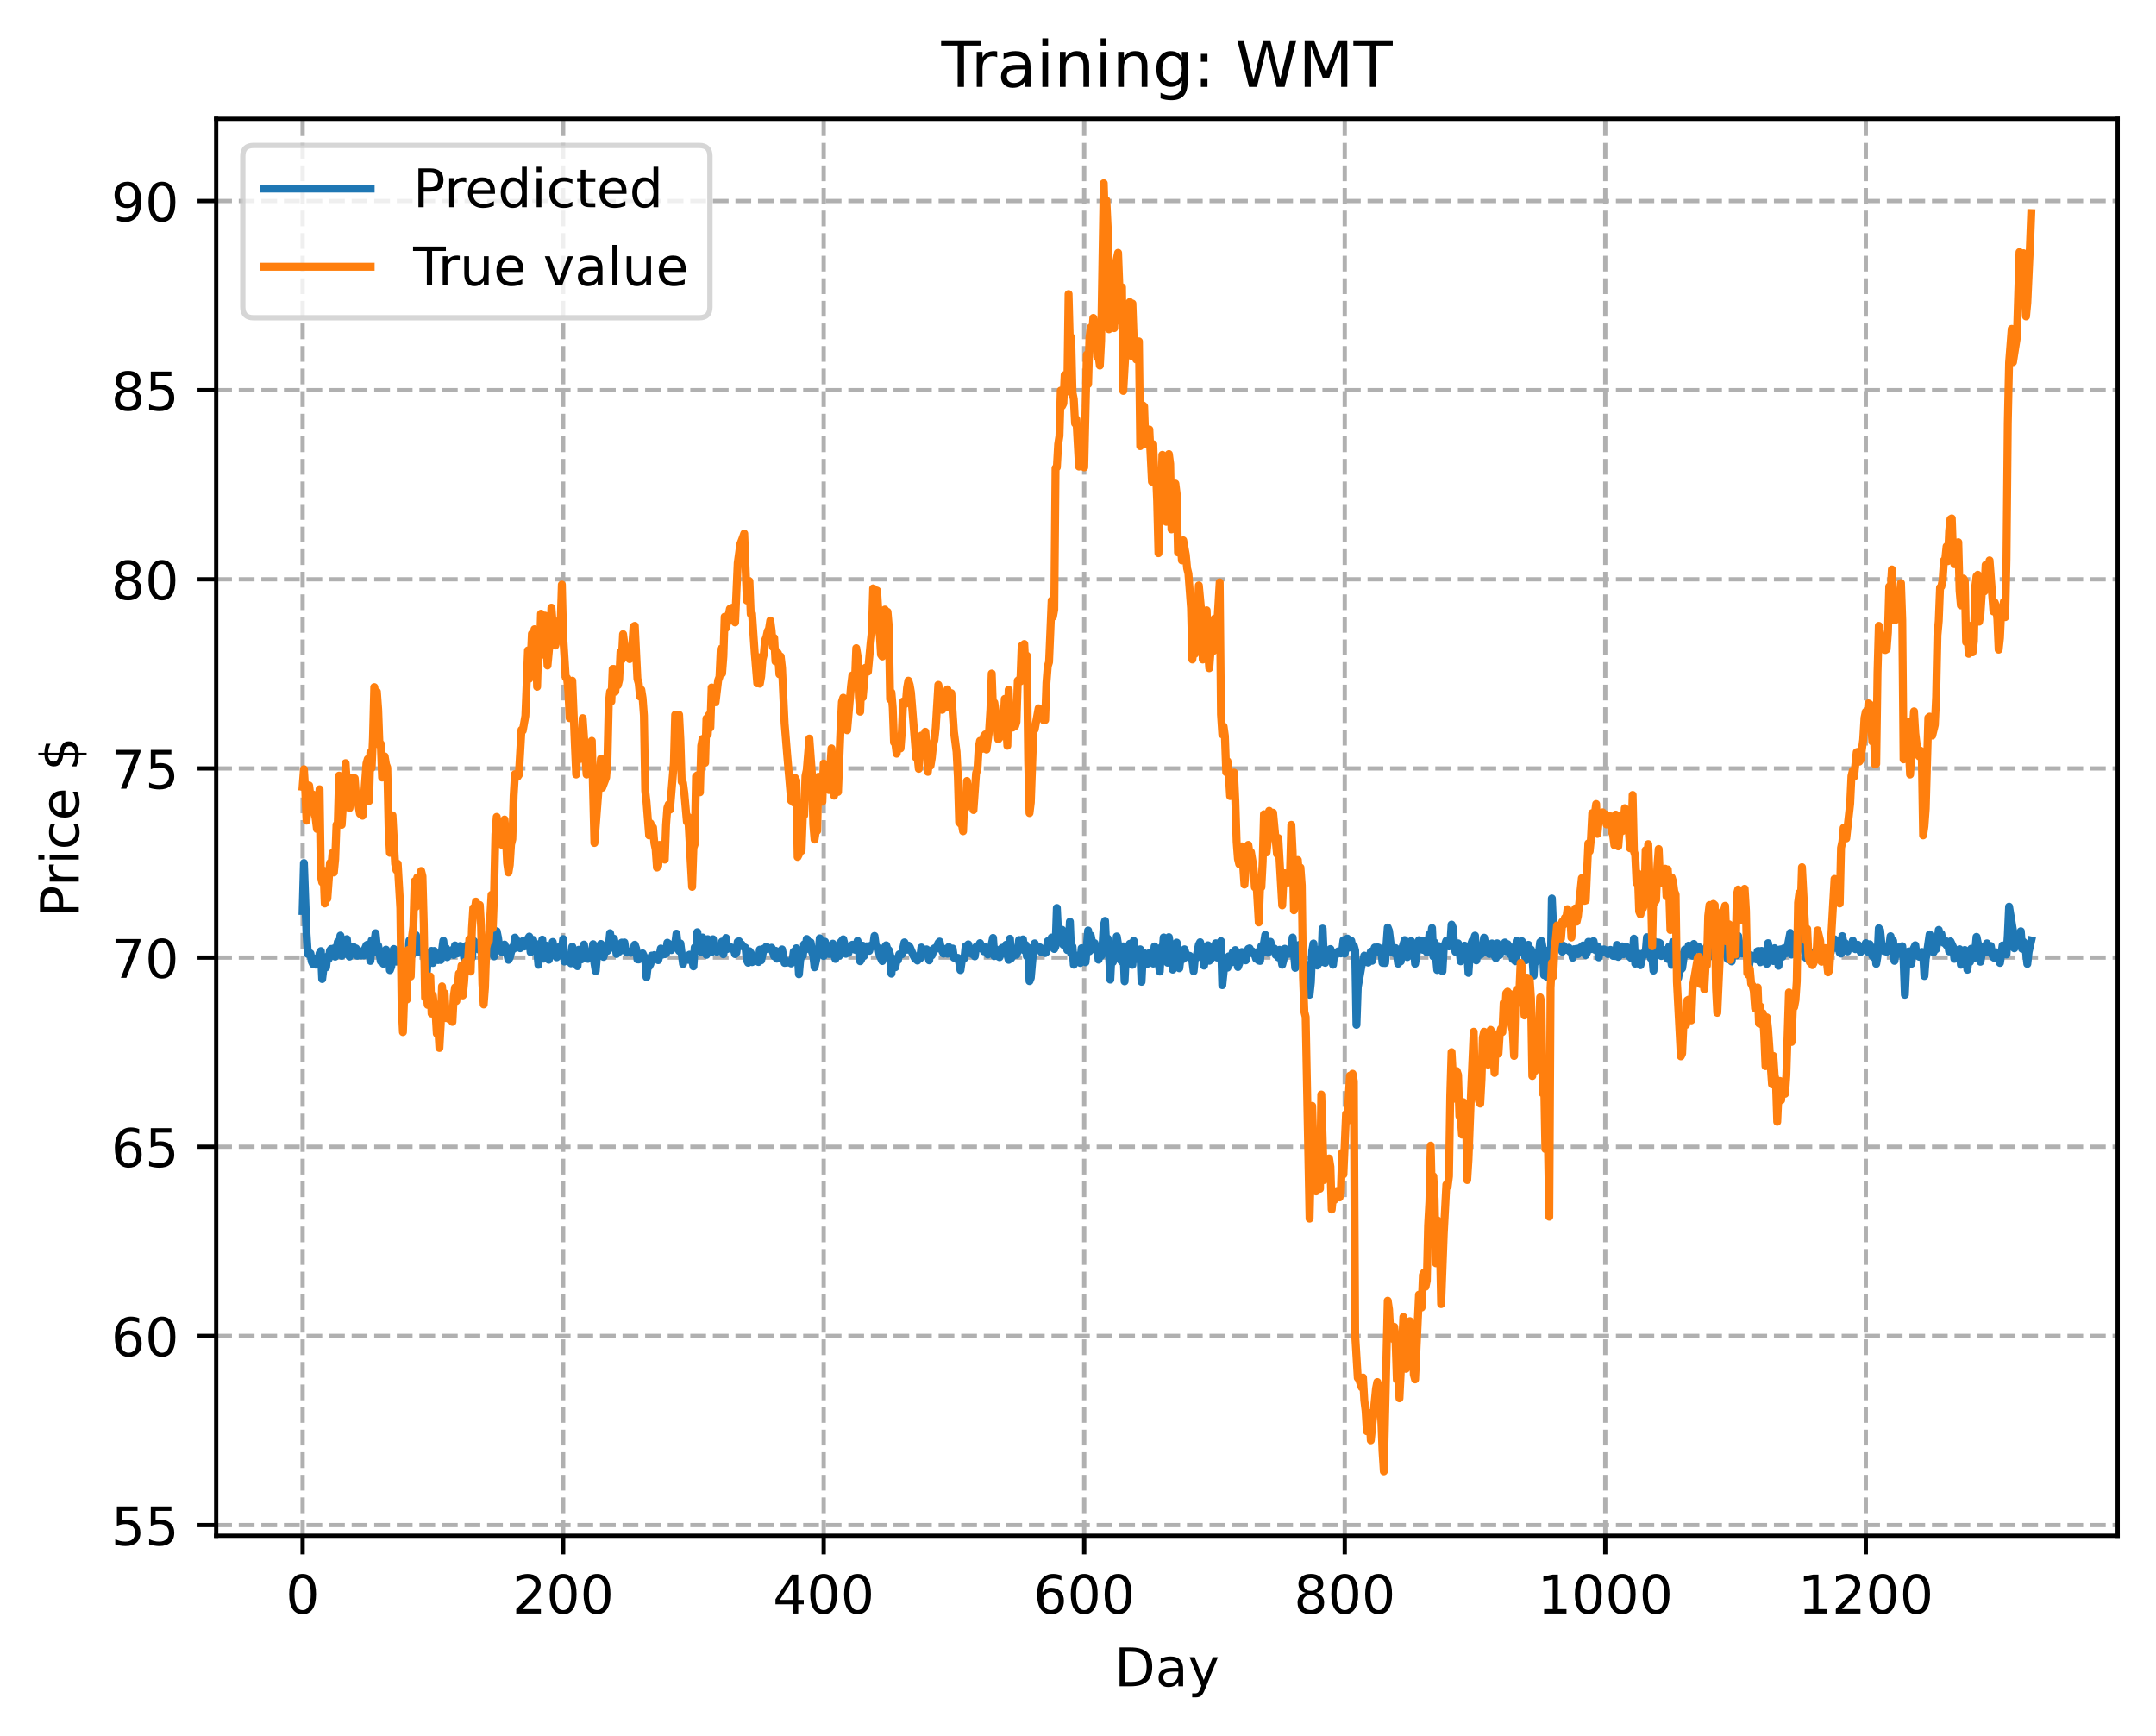 <?xml version="1.0" encoding="utf-8" standalone="no"?>
<!DOCTYPE svg PUBLIC "-//W3C//DTD SVG 1.1//EN"
  "http://www.w3.org/Graphics/SVG/1.1/DTD/svg11.dtd">
<!-- Created with matplotlib (https://matplotlib.org/) -->
<svg height="325.986pt" version="1.1" viewBox="0 0 404.923 325.986" width="404.923pt" xmlns="http://www.w3.org/2000/svg" xmlns:xlink="http://www.w3.org/1999/xlink">
 <defs>
  <style type="text/css">
*{stroke-linecap:butt;stroke-linejoin:round;}
  </style>
 </defs>
 <g id="figure_1">
  <g id="patch_1">
   <path d="M 0 325.986 
L 404.923 325.986 
L 404.923 0 
L 0 0 
z
" style="fill:#ffffff;"/>
  </g>
  <g id="axes_1">
   <g id="patch_2">
    <path d="M 40.603 288.43 
L 397.723 288.43 
L 397.723 22.318 
L 40.603 22.318 
z
" style="fill:#ffffff;"/>
   </g>
   <g id="matplotlib.axis_1">
    <g id="xtick_1">
     <g id="line2d_1">
      <path clip-path="url(#p767e822e70)" d="M 56.836 288.43 
L 56.836 22.318 
" style="fill:none;stroke:#b0b0b0;stroke-dasharray:2.96,1.28;stroke-dashoffset:0;stroke-width:0.8;"/>
     </g>
     <g id="line2d_2">
      <defs>
       <path d="M 0 0 
L 0 3.5 
" id="m3228a525d0" style="stroke:#000000;stroke-width:0.8;"/>
      </defs>
      <g>
       <use style="stroke:#000000;stroke-width:0.8;" x="56.836" xlink:href="#m3228a525d0" y="288.43"/>
      </g>
     </g>
     <g id="text_1">
      <!-- 0 -->
      <defs>
       <path d="M 31.781 66.406 
Q 24.172 66.406 20.328 58.906 
Q 16.5 51.422 16.5 36.375 
Q 16.5 21.391 20.328 13.891 
Q 24.172 6.391 31.781 6.391 
Q 39.453 6.391 43.281 13.891 
Q 47.125 21.391 47.125 36.375 
Q 47.125 51.422 43.281 58.906 
Q 39.453 66.406 31.781 66.406 
z
M 31.781 74.219 
Q 44.047 74.219 50.516 64.516 
Q 56.984 54.828 56.984 36.375 
Q 56.984 17.969 50.516 8.266 
Q 44.047 -1.422 31.781 -1.422 
Q 19.531 -1.422 13.062 8.266 
Q 6.594 17.969 6.594 36.375 
Q 6.594 54.828 13.062 64.516 
Q 19.531 74.219 31.781 74.219 
z
" id="DejaVuSans-48"/>
      </defs>
      <g transform="translate(53.655 303.029)scale(0.1 -0.1)">
       <use xlink:href="#DejaVuSans-48"/>
      </g>
     </g>
    </g>
    <g id="xtick_2">
     <g id="line2d_3">
      <path clip-path="url(#p767e822e70)" d="M 105.766 288.43 
L 105.766 22.318 
" style="fill:none;stroke:#b0b0b0;stroke-dasharray:2.96,1.28;stroke-dashoffset:0;stroke-width:0.8;"/>
     </g>
     <g id="line2d_4">
      <g>
       <use style="stroke:#000000;stroke-width:0.8;" x="105.766" xlink:href="#m3228a525d0" y="288.43"/>
      </g>
     </g>
     <g id="text_2">
      <!-- 200 -->
      <defs>
       <path d="M 19.188 8.297 
L 53.609 8.297 
L 53.609 0 
L 7.328 0 
L 7.328 8.297 
Q 12.938 14.109 22.625 23.891 
Q 32.328 33.688 34.812 36.531 
Q 39.547 41.844 41.422 45.531 
Q 43.312 49.219 43.312 52.781 
Q 43.312 58.594 39.234 62.25 
Q 35.156 65.922 28.609 65.922 
Q 23.969 65.922 18.812 64.312 
Q 13.672 62.703 7.812 59.422 
L 7.812 69.391 
Q 13.766 71.781 18.938 73 
Q 24.125 74.219 28.422 74.219 
Q 39.75 74.219 46.484 68.547 
Q 53.219 62.891 53.219 53.422 
Q 53.219 48.922 51.531 44.891 
Q 49.859 40.875 45.406 35.406 
Q 44.188 33.984 37.641 27.219 
Q 31.109 20.453 19.188 8.297 
z
" id="DejaVuSans-50"/>
      </defs>
      <g transform="translate(96.223 303.029)scale(0.1 -0.1)">
       <use xlink:href="#DejaVuSans-50"/>
       <use x="63.623" xlink:href="#DejaVuSans-48"/>
       <use x="127.246" xlink:href="#DejaVuSans-48"/>
      </g>
     </g>
    </g>
    <g id="xtick_3">
     <g id="line2d_5">
      <path clip-path="url(#p767e822e70)" d="M 154.697 288.43 
L 154.697 22.318 
" style="fill:none;stroke:#b0b0b0;stroke-dasharray:2.96,1.28;stroke-dashoffset:0;stroke-width:0.8;"/>
     </g>
     <g id="line2d_6">
      <g>
       <use style="stroke:#000000;stroke-width:0.8;" x="154.697" xlink:href="#m3228a525d0" y="288.43"/>
      </g>
     </g>
     <g id="text_3">
      <!-- 400 -->
      <defs>
       <path d="M 37.797 64.312 
L 12.891 25.391 
L 37.797 25.391 
z
M 35.203 72.906 
L 47.609 72.906 
L 47.609 25.391 
L 58.016 25.391 
L 58.016 17.188 
L 47.609 17.188 
L 47.609 0 
L 37.797 0 
L 37.797 17.188 
L 4.891 17.188 
L 4.891 26.703 
z
" id="DejaVuSans-52"/>
      </defs>
      <g transform="translate(145.153 303.029)scale(0.1 -0.1)">
       <use xlink:href="#DejaVuSans-52"/>
       <use x="63.623" xlink:href="#DejaVuSans-48"/>
       <use x="127.246" xlink:href="#DejaVuSans-48"/>
      </g>
     </g>
    </g>
    <g id="xtick_4">
     <g id="line2d_7">
      <path clip-path="url(#p767e822e70)" d="M 203.628 288.43 
L 203.628 22.318 
" style="fill:none;stroke:#b0b0b0;stroke-dasharray:2.96,1.28;stroke-dashoffset:0;stroke-width:0.8;"/>
     </g>
     <g id="line2d_8">
      <g>
       <use style="stroke:#000000;stroke-width:0.8;" x="203.628" xlink:href="#m3228a525d0" y="288.43"/>
      </g>
     </g>
     <g id="text_4">
      <!-- 600 -->
      <defs>
       <path d="M 33.016 40.375 
Q 26.375 40.375 22.484 35.828 
Q 18.609 31.297 18.609 23.391 
Q 18.609 15.531 22.484 10.953 
Q 26.375 6.391 33.016 6.391 
Q 39.656 6.391 43.531 10.953 
Q 47.406 15.531 47.406 23.391 
Q 47.406 31.297 43.531 35.828 
Q 39.656 40.375 33.016 40.375 
z
M 52.594 71.297 
L 52.594 62.312 
Q 48.875 64.062 45.094 64.984 
Q 41.312 65.922 37.594 65.922 
Q 27.828 65.922 22.672 59.328 
Q 17.531 52.734 16.797 39.406 
Q 19.672 43.656 24.016 45.922 
Q 28.375 48.188 33.594 48.188 
Q 44.578 48.188 50.953 41.516 
Q 57.328 34.859 57.328 23.391 
Q 57.328 12.156 50.688 5.359 
Q 44.047 -1.422 33.016 -1.422 
Q 20.359 -1.422 13.672 8.266 
Q 6.984 17.969 6.984 36.375 
Q 6.984 53.656 15.188 63.938 
Q 23.391 74.219 37.203 74.219 
Q 40.922 74.219 44.703 73.484 
Q 48.484 72.75 52.594 71.297 
z
" id="DejaVuSans-54"/>
      </defs>
      <g transform="translate(194.084 303.029)scale(0.1 -0.1)">
       <use xlink:href="#DejaVuSans-54"/>
       <use x="63.623" xlink:href="#DejaVuSans-48"/>
       <use x="127.246" xlink:href="#DejaVuSans-48"/>
      </g>
     </g>
    </g>
    <g id="xtick_5">
     <g id="line2d_9">
      <path clip-path="url(#p767e822e70)" d="M 252.558 288.43 
L 252.558 22.318 
" style="fill:none;stroke:#b0b0b0;stroke-dasharray:2.96,1.28;stroke-dashoffset:0;stroke-width:0.8;"/>
     </g>
     <g id="line2d_10">
      <g>
       <use style="stroke:#000000;stroke-width:0.8;" x="252.558" xlink:href="#m3228a525d0" y="288.43"/>
      </g>
     </g>
     <g id="text_5">
      <!-- 800 -->
      <defs>
       <path d="M 31.781 34.625 
Q 24.75 34.625 20.719 30.859 
Q 16.703 27.094 16.703 20.516 
Q 16.703 13.922 20.719 10.156 
Q 24.75 6.391 31.781 6.391 
Q 38.812 6.391 42.859 10.172 
Q 46.922 13.969 46.922 20.516 
Q 46.922 27.094 42.891 30.859 
Q 38.875 34.625 31.781 34.625 
z
M 21.922 38.812 
Q 15.578 40.375 12.031 44.719 
Q 8.5 49.078 8.5 55.328 
Q 8.5 64.062 14.719 69.141 
Q 20.953 74.219 31.781 74.219 
Q 42.672 74.219 48.875 69.141 
Q 55.078 64.062 55.078 55.328 
Q 55.078 49.078 51.531 44.719 
Q 48 40.375 41.703 38.812 
Q 48.828 37.156 52.797 32.312 
Q 56.781 27.484 56.781 20.516 
Q 56.781 9.906 50.312 4.234 
Q 43.844 -1.422 31.781 -1.422 
Q 19.734 -1.422 13.25 4.234 
Q 6.781 9.906 6.781 20.516 
Q 6.781 27.484 10.781 32.312 
Q 14.797 37.156 21.922 38.812 
z
M 18.312 54.391 
Q 18.312 48.734 21.844 45.562 
Q 25.391 42.391 31.781 42.391 
Q 38.141 42.391 41.719 45.562 
Q 45.312 48.734 45.312 54.391 
Q 45.312 60.062 41.719 63.234 
Q 38.141 66.406 31.781 66.406 
Q 25.391 66.406 21.844 63.234 
Q 18.312 60.062 18.312 54.391 
z
" id="DejaVuSans-56"/>
      </defs>
      <g transform="translate(243.015 303.029)scale(0.1 -0.1)">
       <use xlink:href="#DejaVuSans-56"/>
       <use x="63.623" xlink:href="#DejaVuSans-48"/>
       <use x="127.246" xlink:href="#DejaVuSans-48"/>
      </g>
     </g>
    </g>
    <g id="xtick_6">
     <g id="line2d_11">
      <path clip-path="url(#p767e822e70)" d="M 301.489 288.43 
L 301.489 22.318 
" style="fill:none;stroke:#b0b0b0;stroke-dasharray:2.96,1.28;stroke-dashoffset:0;stroke-width:0.8;"/>
     </g>
     <g id="line2d_12">
      <g>
       <use style="stroke:#000000;stroke-width:0.8;" x="301.489" xlink:href="#m3228a525d0" y="288.43"/>
      </g>
     </g>
     <g id="text_6">
      <!-- 1000 -->
      <defs>
       <path d="M 12.406 8.297 
L 28.516 8.297 
L 28.516 63.922 
L 10.984 60.406 
L 10.984 69.391 
L 28.422 72.906 
L 38.281 72.906 
L 38.281 8.297 
L 54.391 8.297 
L 54.391 0 
L 12.406 0 
z
" id="DejaVuSans-49"/>
      </defs>
      <g transform="translate(288.764 303.029)scale(0.1 -0.1)">
       <use xlink:href="#DejaVuSans-49"/>
       <use x="63.623" xlink:href="#DejaVuSans-48"/>
       <use x="127.246" xlink:href="#DejaVuSans-48"/>
       <use x="190.869" xlink:href="#DejaVuSans-48"/>
      </g>
     </g>
    </g>
    <g id="xtick_7">
     <g id="line2d_13">
      <path clip-path="url(#p767e822e70)" d="M 350.419 288.43 
L 350.419 22.318 
" style="fill:none;stroke:#b0b0b0;stroke-dasharray:2.96,1.28;stroke-dashoffset:0;stroke-width:0.8;"/>
     </g>
     <g id="line2d_14">
      <g>
       <use style="stroke:#000000;stroke-width:0.8;" x="350.419" xlink:href="#m3228a525d0" y="288.43"/>
      </g>
     </g>
     <g id="text_7">
      <!-- 1200 -->
      <g transform="translate(337.694 303.029)scale(0.1 -0.1)">
       <use xlink:href="#DejaVuSans-49"/>
       <use x="63.623" xlink:href="#DejaVuSans-50"/>
       <use x="127.246" xlink:href="#DejaVuSans-48"/>
       <use x="190.869" xlink:href="#DejaVuSans-48"/>
      </g>
     </g>
    </g>
    <g id="text_8">
     <!-- Day -->
     <defs>
      <path d="M 19.672 64.797 
L 19.672 8.109 
L 31.594 8.109 
Q 46.688 8.109 53.688 14.938 
Q 60.688 21.781 60.688 36.531 
Q 60.688 51.172 53.688 57.984 
Q 46.688 64.797 31.594 64.797 
z
M 9.812 72.906 
L 30.078 72.906 
Q 51.266 72.906 61.172 64.094 
Q 71.094 55.281 71.094 36.531 
Q 71.094 17.672 61.125 8.828 
Q 51.172 0 30.078 0 
L 9.812 0 
z
" id="DejaVuSans-68"/>
      <path d="M 34.281 27.484 
Q 23.391 27.484 19.188 25 
Q 14.984 22.516 14.984 16.5 
Q 14.984 11.719 18.141 8.906 
Q 21.297 6.109 26.703 6.109 
Q 34.188 6.109 38.703 11.406 
Q 43.219 16.703 43.219 25.484 
L 43.219 27.484 
z
M 52.203 31.203 
L 52.203 0 
L 43.219 0 
L 43.219 8.297 
Q 40.141 3.328 35.547 0.953 
Q 30.953 -1.422 24.312 -1.422 
Q 15.922 -1.422 10.953 3.297 
Q 6 8.016 6 15.922 
Q 6 25.141 12.172 29.828 
Q 18.359 34.516 30.609 34.516 
L 43.219 34.516 
L 43.219 35.406 
Q 43.219 41.609 39.141 45 
Q 35.062 48.391 27.688 48.391 
Q 23 48.391 18.547 47.266 
Q 14.109 46.141 10.016 43.891 
L 10.016 52.203 
Q 14.938 54.109 19.578 55.047 
Q 24.219 56 28.609 56 
Q 40.484 56 46.344 49.844 
Q 52.203 43.703 52.203 31.203 
z
" id="DejaVuSans-97"/>
      <path d="M 32.172 -5.078 
Q 28.375 -14.844 24.75 -17.812 
Q 21.141 -20.797 15.094 -20.797 
L 7.906 -20.797 
L 7.906 -13.281 
L 13.188 -13.281 
Q 16.891 -13.281 18.938 -11.516 
Q 21 -9.766 23.484 -3.219 
L 25.094 0.875 
L 2.984 54.688 
L 12.5 54.688 
L 29.594 11.922 
L 46.688 54.688 
L 56.203 54.688 
z
" id="DejaVuSans-121"/>
     </defs>
     <g transform="translate(209.29 316.707)scale(0.1 -0.1)">
      <use xlink:href="#DejaVuSans-68"/>
      <use x="77.002" xlink:href="#DejaVuSans-97"/>
      <use x="138.281" xlink:href="#DejaVuSans-121"/>
     </g>
    </g>
   </g>
   <g id="matplotlib.axis_2">
    <g id="ytick_1">
     <g id="line2d_15">
      <path clip-path="url(#p767e822e70)" d="M 40.603 286.423 
L 397.723 286.423 
" style="fill:none;stroke:#b0b0b0;stroke-dasharray:2.96,1.28;stroke-dashoffset:0;stroke-width:0.8;"/>
     </g>
     <g id="line2d_16">
      <defs>
       <path d="M 0 0 
L -3.5 0 
" id="m351850316a" style="stroke:#000000;stroke-width:0.8;"/>
      </defs>
      <g>
       <use style="stroke:#000000;stroke-width:0.8;" x="40.603" xlink:href="#m351850316a" y="286.423"/>
      </g>
     </g>
     <g id="text_9">
      <!-- 55 -->
      <defs>
       <path d="M 10.797 72.906 
L 49.516 72.906 
L 49.516 64.594 
L 19.828 64.594 
L 19.828 46.734 
Q 21.969 47.469 24.109 47.828 
Q 26.266 48.188 28.422 48.188 
Q 40.625 48.188 47.75 41.5 
Q 54.891 34.812 54.891 23.391 
Q 54.891 11.625 47.562 5.094 
Q 40.234 -1.422 26.906 -1.422 
Q 22.312 -1.422 17.547 -0.641 
Q 12.797 0.141 7.719 1.703 
L 7.719 11.625 
Q 12.109 9.234 16.797 8.062 
Q 21.484 6.891 26.703 6.891 
Q 35.156 6.891 40.078 11.328 
Q 45.016 15.766 45.016 23.391 
Q 45.016 31 40.078 35.438 
Q 35.156 39.891 26.703 39.891 
Q 22.75 39.891 18.812 39.016 
Q 14.891 38.141 10.797 36.281 
z
" id="DejaVuSans-53"/>
      </defs>
      <g transform="translate(20.878 290.222)scale(0.1 -0.1)">
       <use xlink:href="#DejaVuSans-53"/>
       <use x="63.623" xlink:href="#DejaVuSans-53"/>
      </g>
     </g>
    </g>
    <g id="ytick_2">
     <g id="line2d_17">
      <path clip-path="url(#p767e822e70)" d="M 40.603 250.899 
L 397.723 250.899 
" style="fill:none;stroke:#b0b0b0;stroke-dasharray:2.96,1.28;stroke-dashoffset:0;stroke-width:0.8;"/>
     </g>
     <g id="line2d_18">
      <g>
       <use style="stroke:#000000;stroke-width:0.8;" x="40.603" xlink:href="#m351850316a" y="250.899"/>
      </g>
     </g>
     <g id="text_10">
      <!-- 60 -->
      <g transform="translate(20.878 254.698)scale(0.1 -0.1)">
       <use xlink:href="#DejaVuSans-54"/>
       <use x="63.623" xlink:href="#DejaVuSans-48"/>
      </g>
     </g>
    </g>
    <g id="ytick_3">
     <g id="line2d_19">
      <path clip-path="url(#p767e822e70)" d="M 40.603 215.375 
L 397.723 215.375 
" style="fill:none;stroke:#b0b0b0;stroke-dasharray:2.96,1.28;stroke-dashoffset:0;stroke-width:0.8;"/>
     </g>
     <g id="line2d_20">
      <g>
       <use style="stroke:#000000;stroke-width:0.8;" x="40.603" xlink:href="#m351850316a" y="215.375"/>
      </g>
     </g>
     <g id="text_11">
      <!-- 65 -->
      <g transform="translate(20.878 219.174)scale(0.1 -0.1)">
       <use xlink:href="#DejaVuSans-54"/>
       <use x="63.623" xlink:href="#DejaVuSans-53"/>
      </g>
     </g>
    </g>
    <g id="ytick_4">
     <g id="line2d_21">
      <path clip-path="url(#p767e822e70)" d="M 40.603 179.85 
L 397.723 179.85 
" style="fill:none;stroke:#b0b0b0;stroke-dasharray:2.96,1.28;stroke-dashoffset:0;stroke-width:0.8;"/>
     </g>
     <g id="line2d_22">
      <g>
       <use style="stroke:#000000;stroke-width:0.8;" x="40.603" xlink:href="#m351850316a" y="179.85"/>
      </g>
     </g>
     <g id="text_12">
      <!-- 70 -->
      <defs>
       <path d="M 8.203 72.906 
L 55.078 72.906 
L 55.078 68.703 
L 28.609 0 
L 18.312 0 
L 43.219 64.594 
L 8.203 64.594 
z
" id="DejaVuSans-55"/>
      </defs>
      <g transform="translate(20.878 183.65)scale(0.1 -0.1)">
       <use xlink:href="#DejaVuSans-55"/>
       <use x="63.623" xlink:href="#DejaVuSans-48"/>
      </g>
     </g>
    </g>
    <g id="ytick_5">
     <g id="line2d_23">
      <path clip-path="url(#p767e822e70)" d="M 40.603 144.326 
L 397.723 144.326 
" style="fill:none;stroke:#b0b0b0;stroke-dasharray:2.96,1.28;stroke-dashoffset:0;stroke-width:0.8;"/>
     </g>
     <g id="line2d_24">
      <g>
       <use style="stroke:#000000;stroke-width:0.8;" x="40.603" xlink:href="#m351850316a" y="144.326"/>
      </g>
     </g>
     <g id="text_13">
      <!-- 75 -->
      <g transform="translate(20.878 148.125)scale(0.1 -0.1)">
       <use xlink:href="#DejaVuSans-55"/>
       <use x="63.623" xlink:href="#DejaVuSans-53"/>
      </g>
     </g>
    </g>
    <g id="ytick_6">
     <g id="line2d_25">
      <path clip-path="url(#p767e822e70)" d="M 40.603 108.802 
L 397.723 108.802 
" style="fill:none;stroke:#b0b0b0;stroke-dasharray:2.96,1.28;stroke-dashoffset:0;stroke-width:0.8;"/>
     </g>
     <g id="line2d_26">
      <g>
       <use style="stroke:#000000;stroke-width:0.8;" x="40.603" xlink:href="#m351850316a" y="108.802"/>
      </g>
     </g>
     <g id="text_14">
      <!-- 80 -->
      <g transform="translate(20.878 112.601)scale(0.1 -0.1)">
       <use xlink:href="#DejaVuSans-56"/>
       <use x="63.623" xlink:href="#DejaVuSans-48"/>
      </g>
     </g>
    </g>
    <g id="ytick_7">
     <g id="line2d_27">
      <path clip-path="url(#p767e822e70)" d="M 40.603 73.278 
L 397.723 73.278 
" style="fill:none;stroke:#b0b0b0;stroke-dasharray:2.96,1.28;stroke-dashoffset:0;stroke-width:0.8;"/>
     </g>
     <g id="line2d_28">
      <g>
       <use style="stroke:#000000;stroke-width:0.8;" x="40.603" xlink:href="#m351850316a" y="73.278"/>
      </g>
     </g>
     <g id="text_15">
      <!-- 85 -->
      <g transform="translate(20.878 77.077)scale(0.1 -0.1)">
       <use xlink:href="#DejaVuSans-56"/>
       <use x="63.623" xlink:href="#DejaVuSans-53"/>
      </g>
     </g>
    </g>
    <g id="ytick_8">
     <g id="line2d_29">
      <path clip-path="url(#p767e822e70)" d="M 40.603 37.753 
L 397.723 37.753 
" style="fill:none;stroke:#b0b0b0;stroke-dasharray:2.96,1.28;stroke-dashoffset:0;stroke-width:0.8;"/>
     </g>
     <g id="line2d_30">
      <g>
       <use style="stroke:#000000;stroke-width:0.8;" x="40.603" xlink:href="#m351850316a" y="37.753"/>
      </g>
     </g>
     <g id="text_16">
      <!-- 90 -->
      <defs>
       <path d="M 10.984 1.516 
L 10.984 10.5 
Q 14.703 8.734 18.5 7.812 
Q 22.312 6.891 25.984 6.891 
Q 35.75 6.891 40.891 13.453 
Q 46.047 20.016 46.781 33.406 
Q 43.953 29.203 39.594 26.953 
Q 35.25 24.703 29.984 24.703 
Q 19.047 24.703 12.672 31.312 
Q 6.297 37.938 6.297 49.422 
Q 6.297 60.641 12.938 67.422 
Q 19.578 74.219 30.609 74.219 
Q 43.266 74.219 49.922 64.516 
Q 56.594 54.828 56.594 36.375 
Q 56.594 19.141 48.406 8.859 
Q 40.234 -1.422 26.422 -1.422 
Q 22.703 -1.422 18.891 -0.688 
Q 15.094 0.047 10.984 1.516 
z
M 30.609 32.422 
Q 37.25 32.422 41.125 36.953 
Q 45.016 41.5 45.016 49.422 
Q 45.016 57.281 41.125 61.844 
Q 37.25 66.406 30.609 66.406 
Q 23.969 66.406 20.094 61.844 
Q 16.219 57.281 16.219 49.422 
Q 16.219 41.5 20.094 36.953 
Q 23.969 32.422 30.609 32.422 
z
" id="DejaVuSans-57"/>
      </defs>
      <g transform="translate(20.878 41.553)scale(0.1 -0.1)">
       <use xlink:href="#DejaVuSans-57"/>
       <use x="63.623" xlink:href="#DejaVuSans-48"/>
      </g>
     </g>
    </g>
    <g id="text_17">
     <!-- Price $ -->
     <defs>
      <path d="M 19.672 64.797 
L 19.672 37.406 
L 32.078 37.406 
Q 38.969 37.406 42.719 40.969 
Q 46.484 44.531 46.484 51.125 
Q 46.484 57.672 42.719 61.234 
Q 38.969 64.797 32.078 64.797 
z
M 9.812 72.906 
L 32.078 72.906 
Q 44.344 72.906 50.609 67.359 
Q 56.891 61.812 56.891 51.125 
Q 56.891 40.328 50.609 34.812 
Q 44.344 29.297 32.078 29.297 
L 19.672 29.297 
L 19.672 0 
L 9.812 0 
z
" id="DejaVuSans-80"/>
      <path d="M 41.109 46.297 
Q 39.594 47.172 37.812 47.578 
Q 36.031 48 33.891 48 
Q 26.266 48 22.188 43.047 
Q 18.109 38.094 18.109 28.812 
L 18.109 0 
L 9.078 0 
L 9.078 54.688 
L 18.109 54.688 
L 18.109 46.188 
Q 20.953 51.172 25.484 53.578 
Q 30.031 56 36.531 56 
Q 37.453 56 38.578 55.875 
Q 39.703 55.766 41.062 55.516 
z
" id="DejaVuSans-114"/>
      <path d="M 9.422 54.688 
L 18.406 54.688 
L 18.406 0 
L 9.422 0 
z
M 9.422 75.984 
L 18.406 75.984 
L 18.406 64.594 
L 9.422 64.594 
z
" id="DejaVuSans-105"/>
      <path d="M 48.781 52.594 
L 48.781 44.188 
Q 44.969 46.297 41.141 47.344 
Q 37.312 48.391 33.406 48.391 
Q 24.656 48.391 19.812 42.844 
Q 14.984 37.312 14.984 27.297 
Q 14.984 17.281 19.812 11.734 
Q 24.656 6.203 33.406 6.203 
Q 37.312 6.203 41.141 7.25 
Q 44.969 8.297 48.781 10.406 
L 48.781 2.094 
Q 45.016 0.344 40.984 -0.531 
Q 36.969 -1.422 32.422 -1.422 
Q 20.062 -1.422 12.781 6.344 
Q 5.516 14.109 5.516 27.297 
Q 5.516 40.672 12.859 48.328 
Q 20.219 56 33.016 56 
Q 37.156 56 41.109 55.141 
Q 45.062 54.297 48.781 52.594 
z
" id="DejaVuSans-99"/>
      <path d="M 56.203 29.594 
L 56.203 25.203 
L 14.891 25.203 
Q 15.484 15.922 20.484 11.062 
Q 25.484 6.203 34.422 6.203 
Q 39.594 6.203 44.453 7.469 
Q 49.312 8.734 54.109 11.281 
L 54.109 2.781 
Q 49.266 0.734 44.188 -0.344 
Q 39.109 -1.422 33.891 -1.422 
Q 20.797 -1.422 13.156 6.188 
Q 5.516 13.812 5.516 26.812 
Q 5.516 40.234 12.766 48.109 
Q 20.016 56 32.328 56 
Q 43.359 56 49.781 48.891 
Q 56.203 41.797 56.203 29.594 
z
M 47.219 32.234 
Q 47.125 39.594 43.094 43.984 
Q 39.062 48.391 32.422 48.391 
Q 24.906 48.391 20.391 44.141 
Q 15.875 39.891 15.188 32.172 
z
" id="DejaVuSans-101"/>
      <path id="DejaVuSans-32"/>
      <path d="M 33.797 -14.703 
L 28.906 -14.703 
L 28.859 0 
Q 23.734 0.094 18.609 1.188 
Q 13.484 2.297 8.297 4.5 
L 8.297 13.281 
Q 13.281 10.156 18.375 8.562 
Q 23.484 6.984 28.906 6.938 
L 28.906 29.203 
Q 18.109 30.953 13.203 35.156 
Q 8.297 39.359 8.297 46.688 
Q 8.297 54.641 13.625 59.219 
Q 18.953 63.812 28.906 64.5 
L 28.906 75.984 
L 33.797 75.984 
L 33.797 64.656 
Q 38.328 64.453 42.578 63.688 
Q 46.828 62.938 50.875 61.625 
L 50.875 53.078 
Q 46.828 55.125 42.547 56.25 
Q 38.281 57.375 33.797 57.562 
L 33.797 36.719 
Q 44.875 35.016 50.094 30.609 
Q 55.328 26.219 55.328 18.609 
Q 55.328 10.359 49.781 5.594 
Q 44.234 0.828 33.797 0.094 
z
M 28.906 37.594 
L 28.906 57.625 
Q 23.25 56.984 20.266 54.391 
Q 17.281 51.812 17.281 47.516 
Q 17.281 43.312 20.031 40.969 
Q 22.797 38.625 28.906 37.594 
z
M 33.797 28.219 
L 33.797 7.078 
Q 39.984 7.906 43.141 10.594 
Q 46.297 13.281 46.297 17.672 
Q 46.297 21.969 43.281 24.5 
Q 40.281 27.047 33.797 28.219 
z
" id="DejaVuSans-36"/>
     </defs>
     <g transform="translate(14.798 172.342)rotate(-90)scale(0.1 -0.1)">
      <use xlink:href="#DejaVuSans-80"/>
      <use x="58.553" xlink:href="#DejaVuSans-114"/>
      <use x="99.666" xlink:href="#DejaVuSans-105"/>
      <use x="127.449" xlink:href="#DejaVuSans-99"/>
      <use x="182.43" xlink:href="#DejaVuSans-101"/>
      <use x="243.953" xlink:href="#DejaVuSans-32"/>
      <use x="275.74" xlink:href="#DejaVuSans-36"/>
     </g>
    </g>
   </g>
   <g id="line2d_31">
    <path clip-path="url(#p767e822e70)" d="M 56.836 171.093 
L 57.081 162.093 
L 57.57 175.406 
L 57.814 179.168 
L 58.059 178.911 
L 58.304 179.062 
L 58.548 180.596 
L 58.793 181.08 
L 59.038 180.017 
L 59.282 181.17 
L 59.527 180.818 
L 59.772 180.925 
L 60.016 179.053 
L 60.261 178.631 
L 60.506 183.88 
L 60.995 179.931 
L 61.24 181.692 
L 61.484 179.644 
L 61.729 180.117 
L 61.974 178.525 
L 62.218 178.221 
L 62.463 178.892 
L 62.708 178.118 
L 62.952 179.673 
L 63.441 176.905 
L 63.686 178.009 
L 63.931 175.715 
L 64.175 179.509 
L 64.42 179.316 
L 64.665 177.836 
L 64.909 178.469 
L 65.154 176.384 
L 65.399 179.117 
L 65.643 179.664 
L 65.888 179.152 
L 66.133 178.151 
L 66.377 177.831 
L 66.622 178.98 
L 66.867 178.129 
L 67.111 179.499 
L 67.356 179.116 
L 67.601 179.397 
L 67.845 179.444 
L 68.09 178.607 
L 68.335 179.434 
L 68.579 178.113 
L 68.824 177.529 
L 69.069 177.397 
L 69.313 177.828 
L 69.558 180.478 
L 69.802 176.611 
L 70.047 178.922 
L 70.536 175.273 
L 70.781 177.678 
L 71.026 177.602 
L 71.515 180.554 
L 71.76 179.334 
L 72.004 181.009 
L 72.494 178.359 
L 72.738 179.23 
L 72.983 179.135 
L 73.228 182.208 
L 73.472 181.559 
L 73.962 178.238 
L 74.206 180.137 
L 74.451 180.606 
L 74.94 179.164 
L 75.185 180.539 
L 75.429 180.607 
L 75.674 185.112 
L 75.919 182.949 
L 76.163 179.183 
L 76.408 179.739 
L 76.653 179.666 
L 76.897 176.635 
L 77.142 178.726 
L 77.387 179.41 
L 77.631 176.779 
L 77.876 177.513 
L 78.121 175.634 
L 78.365 178.742 
L 78.61 176.714 
L 78.855 178.797 
L 79.099 178.609 
L 79.344 177.17 
L 79.589 178.384 
L 80.078 183.549 
L 80.323 180.621 
L 80.567 180.712 
L 80.812 179.001 
L 81.056 178.593 
L 81.301 180.862 
L 81.546 178.606 
L 81.79 179.684 
L 82.035 179.351 
L 82.28 180.32 
L 82.524 179.066 
L 82.769 180.301 
L 83.258 176.685 
L 83.503 178.871 
L 83.748 178.024 
L 83.992 179.774 
L 84.237 178.655 
L 84.482 178.848 
L 84.726 179.242 
L 84.971 178.402 
L 85.216 179.362 
L 85.46 177.568 
L 85.705 177.889 
L 85.95 179.042 
L 86.194 178.002 
L 86.439 177.672 
L 86.684 178.429 
L 86.928 177.851 
L 87.173 179.943 
L 87.417 178.352 
L 87.662 177.583 
L 87.907 178.571 
L 88.151 178.121 
L 88.396 177.328 
L 88.641 179.876 
L 88.885 176.637 
L 89.13 176.894 
L 89.375 177.968 
L 89.619 177.636 
L 89.864 178.294 
L 90.353 178.506 
L 90.598 179.743 
L 90.843 182.216 
L 91.087 181.296 
L 91.577 177.217 
L 91.821 178.065 
L 92.066 178.282 
L 92.311 177.075 
L 92.555 176.887 
L 92.8 179.619 
L 93.289 174.904 
L 93.534 176.101 
L 93.778 177.893 
L 94.023 178.053 
L 94.268 178.817 
L 94.512 178.707 
L 94.757 177.404 
L 95.002 178.098 
L 95.491 180.269 
L 95.736 179.854 
L 96.225 177.894 
L 96.47 178.208 
L 96.714 176.1 
L 96.959 176.468 
L 97.204 177.69 
L 97.693 178.084 
L 97.938 177.082 
L 98.182 176.756 
L 98.427 177.774 
L 98.672 177.639 
L 98.916 177.706 
L 99.161 176.291 
L 99.405 175.904 
L 99.65 178.831 
L 100.139 176.524 
L 100.384 177.87 
L 100.629 177.637 
L 100.873 178.447 
L 101.118 181.208 
L 101.363 177.256 
L 101.607 179.08 
L 101.852 176.47 
L 102.097 180.05 
L 102.341 177.696 
L 102.586 177.602 
L 102.831 179.538 
L 103.075 180.259 
L 103.32 178.664 
L 103.565 178.081 
L 103.809 176.915 
L 104.054 178.838 
L 104.299 178.541 
L 104.543 179.797 
L 105.032 177.867 
L 105.277 179.251 
L 105.522 178.27 
L 105.766 176.375 
L 106.011 180.589 
L 106.256 180.458 
L 106.5 180.501 
L 106.745 179.688 
L 106.99 180.138 
L 107.234 180.933 
L 107.479 177.8 
L 107.724 178.697 
L 107.968 180.978 
L 108.213 180.844 
L 108.458 181.462 
L 108.702 178.382 
L 108.947 178.527 
L 109.192 180.188 
L 109.681 177.407 
L 109.926 179.467 
L 110.17 179.916 
L 110.415 180.091 
L 110.66 179.096 
L 110.904 179.366 
L 111.149 178.935 
L 111.393 177.329 
L 111.638 180.885 
L 111.883 182.388 
L 112.127 179.371 
L 112.372 178.073 
L 112.617 178.377 
L 112.861 177.288 
L 113.106 177.632 
L 113.351 179.725 
L 113.595 178.733 
L 113.84 178.558 
L 114.085 178.594 
L 114.329 177.749 
L 114.574 175.267 
L 115.063 178.011 
L 115.308 176.302 
L 115.797 179.176 
L 116.042 177.954 
L 116.287 178.756 
L 116.531 178.351 
L 116.776 177.032 
L 117.02 178.453 
L 117.265 177.006 
L 117.51 178.621 
L 117.754 178.904 
L 117.999 178.729 
L 118.244 178.745 
L 118.488 178.94 
L 118.733 178.71 
L 119.222 177.435 
L 119.467 178.129 
L 119.712 180.184 
L 119.956 180.2 
L 120.201 179.682 
L 120.446 180.043 
L 120.69 179.052 
L 121.18 180.101 
L 121.424 183.523 
L 121.669 181.414 
L 121.914 181.51 
L 122.158 181.062 
L 122.403 179.478 
L 122.648 179.656 
L 122.892 179.376 
L 123.137 180.03 
L 123.381 179.742 
L 123.626 180.335 
L 123.871 179.454 
L 124.115 178.149 
L 124.36 179.313 
L 124.605 178.486 
L 124.849 179.216 
L 125.094 179.095 
L 125.339 177.054 
L 125.583 177.239 
L 126.073 178.442 
L 126.317 177.524 
L 126.562 177.323 
L 126.807 177.266 
L 127.051 175.35 
L 127.296 177.621 
L 127.541 178.608 
L 127.785 177.188 
L 128.275 181.049 
L 128.519 179.695 
L 129.253 180.274 
L 129.498 179.302 
L 129.742 180.374 
L 129.987 180.267 
L 130.232 181.5 
L 130.476 177.947 
L 130.721 178.648 
L 130.966 175.082 
L 131.21 177.28 
L 131.7 178.808 
L 131.944 176.072 
L 132.678 179.332 
L 132.923 176.39 
L 133.168 178.713 
L 133.412 177.384 
L 133.657 178.822 
L 133.902 176.403 
L 134.146 177.949 
L 134.636 178.764 
L 134.88 177.993 
L 135.125 177.887 
L 135.369 178.125 
L 135.614 176.846 
L 135.859 179.229 
L 136.348 176.171 
L 136.593 178.238 
L 136.837 177.805 
L 137.327 177.936 
L 137.571 178.266 
L 137.816 178.344 
L 138.061 179.2 
L 138.305 178.915 
L 138.55 176.879 
L 138.795 176.777 
L 139.039 177.255 
L 139.284 177.35 
L 139.529 177.765 
L 140.018 178.013 
L 140.263 180.335 
L 140.507 180.823 
L 140.752 178.651 
L 140.996 178.974 
L 141.241 180.705 
L 141.486 179.526 
L 141.73 180.512 
L 142.22 180.378 
L 142.464 180.68 
L 142.709 178.359 
L 142.954 180.368 
L 143.443 178.174 
L 143.688 178.351 
L 143.932 177.787 
L 144.177 178.164 
L 144.422 178.071 
L 144.666 178.26 
L 144.911 177.998 
L 145.4 179.599 
L 145.645 178.563 
L 145.89 180.052 
L 146.134 178.722 
L 146.379 178.998 
L 146.624 180.027 
L 146.868 178.317 
L 147.357 180.85 
L 147.602 180.813 
L 147.847 180.545 
L 148.091 180.791 
L 148.336 180.666 
L 148.581 180.955 
L 148.825 180.502 
L 149.07 178.73 
L 149.315 180.255 
L 149.559 178.103 
L 149.804 178.868 
L 150.049 182.982 
L 150.293 180.259 
L 150.538 179.562 
L 150.783 179.521 
L 151.027 177.348 
L 151.272 178.356 
L 151.517 176.359 
L 151.761 177.428 
L 152.006 177.12 
L 152.251 176.992 
L 152.495 178.751 
L 152.74 179.446 
L 152.984 181.675 
L 153.474 179.41 
L 153.718 179.355 
L 153.963 176.233 
L 154.208 178.363 
L 154.452 178.057 
L 154.697 179.552 
L 154.942 176.865 
L 155.186 178.762 
L 155.431 178.386 
L 155.676 179.162 
L 155.92 179.155 
L 156.41 177.235 
L 156.654 179.319 
L 156.899 180.102 
L 157.144 178.446 
L 157.388 178.609 
L 157.633 179.513 
L 157.878 176.973 
L 158.367 176.413 
L 158.612 177.317 
L 158.856 179.138 
L 159.101 178.792 
L 159.345 178.985 
L 159.59 177.962 
L 160.079 177.435 
L 160.324 177.516 
L 160.569 178.375 
L 160.813 178.388 
L 161.058 176.706 
L 161.547 180.533 
L 161.792 180.096 
L 162.037 177.618 
L 162.281 179.551 
L 162.526 178.284 
L 162.771 177.732 
L 163.015 178.446 
L 163.26 178.581 
L 163.505 177.618 
L 163.749 177.713 
L 163.994 177.562 
L 164.239 175.782 
L 164.483 177.593 
L 164.972 178.129 
L 165.217 179.502 
L 165.706 180.5 
L 165.951 179.673 
L 166.196 177.85 
L 166.44 177.539 
L 166.685 178.334 
L 166.93 178.447 
L 167.174 179.356 
L 167.419 182.87 
L 167.664 180.014 
L 167.908 180.569 
L 168.153 181.667 
L 168.398 180.25 
L 168.642 180.335 
L 168.887 179.232 
L 169.376 179.235 
L 169.866 176.993 
L 170.11 178.061 
L 170.355 178.375 
L 170.6 177.598 
L 170.844 177.831 
L 171.578 179.524 
L 171.823 179.987 
L 172.312 180.413 
L 172.557 179.494 
L 172.801 180.029 
L 173.046 177.955 
L 173.291 178.303 
L 173.535 178.945 
L 174.025 178.308 
L 174.514 180.366 
L 174.759 178.534 
L 175.003 179.433 
L 175.493 178.097 
L 175.737 178.249 
L 175.982 177.829 
L 176.227 177.124 
L 176.471 176.841 
L 176.716 178.088 
L 177.205 179.106 
L 177.45 178.225 
L 177.694 178.525 
L 177.939 179.118 
L 178.184 177.854 
L 178.428 179.089 
L 178.673 179.047 
L 178.918 178.149 
L 179.162 179.873 
L 179.896 179.901 
L 180.141 180.742 
L 180.386 182.199 
L 180.63 180.462 
L 180.875 179.917 
L 181.12 179.982 
L 181.364 177.713 
L 181.609 179.101 
L 181.854 177.364 
L 182.098 178.89 
L 182.343 178.948 
L 182.588 179.194 
L 182.832 178.203 
L 183.077 179.613 
L 183.321 177.826 
L 183.566 177.684 
L 183.811 178.097 
L 184.055 177.135 
L 184.789 178.67 
L 185.034 177.905 
L 185.279 178.267 
L 185.523 179.267 
L 185.768 178.334 
L 186.013 178.082 
L 186.257 177.318 
L 186.502 176.153 
L 186.747 179.562 
L 186.991 178.252 
L 187.481 179.624 
L 187.725 179.77 
L 187.97 179.161 
L 188.215 178.008 
L 188.459 178.722 
L 188.704 178.719 
L 188.948 177.439 
L 189.193 179.325 
L 189.438 180.277 
L 189.682 176.312 
L 189.927 179.975 
L 190.172 178.228 
L 190.416 179.463 
L 190.661 178.183 
L 190.906 179.324 
L 191.15 178.7 
L 191.395 176.544 
L 191.64 177.85 
L 191.884 178.246 
L 192.129 176.435 
L 192.374 178.519 
L 192.618 177.462 
L 192.863 179.626 
L 193.108 178.025 
L 193.352 184.268 
L 193.597 183.665 
L 194.086 178.134 
L 194.331 177.178 
L 194.575 178.2 
L 194.82 177.927 
L 195.065 178.057 
L 195.309 177.926 
L 195.554 178.81 
L 195.799 178.559 
L 196.043 178.52 
L 196.288 179 
L 196.533 178.788 
L 196.777 176.768 
L 197.022 177.093 
L 197.267 177.652 
L 197.511 176.085 
L 197.756 176.132 
L 198.001 178.236 
L 198.245 177.721 
L 198.49 170.532 
L 198.735 175.35 
L 198.979 175.144 
L 199.224 176.159 
L 199.469 174.623 
L 199.713 177.464 
L 199.958 177.431 
L 200.203 176.316 
L 200.447 178.44 
L 200.692 178.164 
L 200.936 173.107 
L 201.181 179.141 
L 201.426 177.792 
L 201.67 181.188 
L 201.915 179.87 
L 202.16 180.718 
L 202.404 179.47 
L 202.649 180.693 
L 202.894 180.865 
L 203.138 178.09 
L 203.383 178.873 
L 203.628 178.557 
L 203.872 180.722 
L 204.362 174.762 
L 204.606 178.671 
L 204.851 175.695 
L 205.34 178.065 
L 205.585 177.134 
L 205.83 178.482 
L 206.074 178.077 
L 206.319 180.245 
L 206.563 179.158 
L 206.808 179.553 
L 207.053 177.785 
L 207.297 173.808 
L 207.542 172.953 
L 207.787 178.193 
L 208.031 176.265 
L 208.276 178.898 
L 208.521 183.987 
L 208.765 179.049 
L 209.01 180.697 
L 209.255 179.875 
L 209.499 179.572 
L 209.744 175.877 
L 209.989 177.376 
L 210.233 177.684 
L 210.478 180.35 
L 210.723 180.626 
L 210.967 177.744 
L 211.212 184.304 
L 211.457 179.34 
L 212.191 177.253 
L 212.435 178.012 
L 212.68 181.205 
L 212.924 176.711 
L 213.169 180.172 
L 213.414 180.067 
L 214.148 178.302 
L 214.392 184.394 
L 214.637 179.281 
L 214.882 178.999 
L 215.126 179.188 
L 215.371 181.105 
L 215.616 179.278 
L 215.86 179.003 
L 216.105 178.957 
L 216.594 180.978 
L 216.839 177.76 
L 217.084 180.723 
L 217.328 178.906 
L 217.818 182.471 
L 218.062 177.959 
L 218.307 178.98 
L 218.551 176.067 
L 218.796 179.152 
L 219.041 178.797 
L 219.285 180.815 
L 219.53 176.012 
L 219.775 177.8 
L 220.019 178.676 
L 220.264 182.108 
L 220.509 178.8 
L 220.753 180.264 
L 220.998 177.034 
L 221.243 178.884 
L 221.487 181.853 
L 221.732 179.878 
L 221.977 179.014 
L 222.221 180.118 
L 222.466 178.298 
L 222.711 179.169 
L 222.955 179.319 
L 223.2 179.771 
L 223.445 179.524 
L 223.934 180.43 
L 224.179 182.42 
L 224.423 179.897 
L 224.668 179.946 
L 225.157 177.432 
L 225.402 176.966 
L 225.646 178.906 
L 225.891 179.122 
L 226.136 181.363 
L 226.625 178.208 
L 226.87 177.538 
L 227.114 180.445 
L 227.359 180.251 
L 227.604 178.705 
L 227.848 177.938 
L 228.093 179.395 
L 228.338 177.158 
L 228.582 179.842 
L 228.827 177.85 
L 229.316 176.761 
L 229.561 185.03 
L 230.05 180.209 
L 230.295 180.423 
L 230.539 181.742 
L 230.784 179.618 
L 231.273 180.771 
L 231.518 178.85 
L 231.763 179.537 
L 232.007 178.44 
L 232.497 181.622 
L 232.986 180.317 
L 233.231 178.811 
L 233.475 179.075 
L 233.72 180.046 
L 233.965 180.367 
L 234.209 178.698 
L 234.454 178.21 
L 234.699 178.114 
L 234.943 178.969 
L 235.188 178.654 
L 235.433 179.175 
L 235.677 179.303 
L 235.922 180.091 
L 236.167 178.817 
L 236.411 180.411 
L 236.656 180.474 
L 236.9 177.68 
L 237.145 178.659 
L 237.634 175.591 
L 237.879 178.86 
L 238.124 178.94 
L 238.613 176.889 
L 238.858 178.124 
L 239.102 178.543 
L 239.347 178.142 
L 239.592 179.346 
L 239.836 179.478 
L 240.081 179.808 
L 240.326 178.387 
L 240.815 181.197 
L 241.06 180.266 
L 241.304 178.193 
L 242.038 179.146 
L 242.283 178.502 
L 242.527 178.566 
L 242.772 176.084 
L 243.261 181.777 
L 243.506 179.39 
L 243.995 177.472 
L 244.24 179.243 
L 244.485 178.238 
L 244.729 179.535 
L 244.974 184.038 
L 245.463 181.238 
L 245.953 186.825 
L 246.197 184.469 
L 246.442 178.605 
L 246.687 177.198 
L 246.931 180.841 
L 247.176 179.928 
L 247.421 181.337 
L 247.665 178.711 
L 247.91 178.272 
L 248.155 180.709 
L 248.399 174.398 
L 248.644 179.91 
L 248.888 180.834 
L 249.133 178.47 
L 249.378 179.668 
L 249.867 178.246 
L 250.112 179.096 
L 250.356 181.19 
L 250.601 178.942 
L 250.846 179.399 
L 251.09 178.858 
L 251.335 178.685 
L 251.824 179.063 
L 252.069 178.649 
L 252.314 176.583 
L 252.558 179.096 
L 252.803 177.171 
L 253.048 176.279 
L 253.292 177.992 
L 253.537 176.705 
L 253.782 176.691 
L 254.026 178.038 
L 254.271 177.635 
L 254.515 178.532 
L 254.76 192.477 
L 255.005 185.396 
L 255.739 181.245 
L 255.983 180.656 
L 256.228 179.483 
L 256.473 180.685 
L 256.717 180.312 
L 256.962 180.793 
L 257.451 178.743 
L 257.696 180.455 
L 257.941 178.728 
L 258.185 177.956 
L 258.43 177.998 
L 258.675 177.911 
L 258.919 177.98 
L 259.164 178.929 
L 259.409 178.305 
L 259.653 180.837 
L 260.143 180.871 
L 260.632 174.198 
L 260.876 174.828 
L 261.366 178.776 
L 261.61 177.974 
L 261.855 179.03 
L 262.1 178.065 
L 262.344 179.191 
L 262.589 180.996 
L 262.834 179.322 
L 263.078 180.561 
L 263.323 178.175 
L 263.812 176.562 
L 264.057 179.595 
L 264.302 179.759 
L 264.546 178.257 
L 264.791 179.096 
L 265.036 176.747 
L 265.28 179.555 
L 265.525 177.474 
L 265.77 181.004 
L 266.259 177.911 
L 266.503 176.582 
L 266.748 176.745 
L 266.993 178.239 
L 267.237 178.392 
L 267.482 176.682 
L 267.971 178.854 
L 268.216 178.244 
L 268.461 175.501 
L 268.705 176.125 
L 268.95 174.295 
L 269.195 179.643 
L 269.439 177.013 
L 269.929 182.188 
L 270.173 177.685 
L 270.418 181.059 
L 270.663 178.329 
L 270.907 182.406 
L 271.152 178.042 
L 271.641 176.669 
L 271.886 176.657 
L 272.131 177.748 
L 272.375 177.467 
L 272.62 173.654 
L 272.864 174.235 
L 273.109 177.64 
L 273.354 178.771 
L 273.843 177.17 
L 274.088 178.215 
L 274.332 180.549 
L 274.577 179.33 
L 274.822 180.099 
L 275.066 177.609 
L 275.311 179.073 
L 275.556 178.359 
L 275.8 182.723 
L 276.045 179.117 
L 276.29 177.35 
L 276.534 176.654 
L 276.779 176.521 
L 277.024 175.723 
L 277.268 180.379 
L 277.513 179.253 
L 277.758 178.738 
L 278.002 179.334 
L 278.247 179.136 
L 278.736 176.114 
L 279.225 178.894 
L 279.47 178.767 
L 279.715 179.176 
L 279.959 178.499 
L 280.204 177.191 
L 280.693 179.505 
L 280.938 179.956 
L 281.183 177.167 
L 281.672 179.358 
L 281.917 177.794 
L 282.406 178.616 
L 282.651 177.014 
L 282.895 178.669 
L 283.14 177.323 
L 283.385 178.034 
L 283.629 179.224 
L 283.874 177.957 
L 284.118 180.14 
L 284.363 179.52 
L 284.608 180.54 
L 284.852 176.69 
L 285.097 177.487 
L 285.342 178.817 
L 285.586 178.034 
L 285.831 176.775 
L 286.565 180.348 
L 287.054 177.446 
L 287.299 178.67 
L 287.544 178.336 
L 287.788 179.586 
L 288.033 183.232 
L 288.278 179.065 
L 288.522 180.646 
L 288.767 179.304 
L 289.012 179.213 
L 289.256 176.952 
L 289.501 176.73 
L 289.746 178.126 
L 289.99 183.142 
L 290.235 179.368 
L 290.479 183.422 
L 290.724 178.547 
L 291.213 183.922 
L 291.458 168.743 
L 291.703 174.269 
L 291.947 176.808 
L 292.192 175.649 
L 292.437 176.579 
L 292.681 176.637 
L 292.926 177.715 
L 293.171 177.896 
L 293.415 178.74 
L 293.66 177.628 
L 293.905 178.409 
L 294.149 178.082 
L 294.394 178.43 
L 294.639 177.991 
L 294.883 178.764 
L 295.128 178.528 
L 295.373 179.878 
L 295.617 178.273 
L 295.862 178.33 
L 296.106 178.193 
L 296.351 179.194 
L 296.84 177.944 
L 297.085 177.821 
L 297.33 177.568 
L 297.819 179.387 
L 298.064 178.875 
L 298.308 176.887 
L 298.553 176.908 
L 298.798 178.255 
L 299.287 176.752 
L 299.532 178.387 
L 299.776 177.669 
L 300.021 177.737 
L 300.266 179.808 
L 300.51 178.252 
L 301 178.653 
L 301.244 178.306 
L 301.489 178.915 
L 301.734 178.478 
L 301.978 179.196 
L 302.467 178.404 
L 302.712 178.676 
L 302.957 179.529 
L 303.201 179.192 
L 303.446 179.562 
L 303.691 177.475 
L 303.935 179.718 
L 304.18 179.401 
L 304.669 177.749 
L 304.914 179.214 
L 305.403 177.785 
L 305.648 178.651 
L 305.893 178.4 
L 306.137 179.738 
L 306.382 179.96 
L 306.627 179.231 
L 306.871 176.295 
L 307.116 180.988 
L 307.361 179.58 
L 307.605 180.761 
L 307.85 179.149 
L 308.094 181.282 
L 308.584 179.055 
L 308.828 179.32 
L 309.073 178.826 
L 309.318 176.017 
L 309.562 178.446 
L 309.807 177.301 
L 310.052 180 
L 310.296 179.498 
L 310.541 182.289 
L 310.786 176.853 
L 311.03 179.464 
L 311.275 178.822 
L 311.52 177.027 
L 311.764 177.152 
L 312.009 179.548 
L 312.498 178.431 
L 312.988 178.466 
L 313.232 180.108 
L 313.477 177.765 
L 313.966 181.209 
L 314.211 176.916 
L 314.455 178.588 
L 314.7 179.107 
L 314.945 178.995 
L 315.189 183.658 
L 315.434 182.049 
L 315.679 182.112 
L 315.923 181.855 
L 316.413 178.353 
L 316.657 178.523 
L 316.902 179.219 
L 317.147 177.603 
L 317.881 179.507 
L 318.125 177.286 
L 318.37 177.93 
L 318.859 177.759 
L 319.104 177.887 
L 319.349 178.191 
L 319.593 179.864 
L 319.838 178.753 
L 320.082 178.475 
L 320.327 179.642 
L 320.572 177.791 
L 320.816 178.456 
L 321.061 175.865 
L 321.795 179.669 
L 322.04 177.001 
L 322.284 178.184 
L 322.529 182.886 
L 322.774 181.552 
L 323.018 178.561 
L 323.508 176.974 
L 323.752 177.145 
L 323.997 177.972 
L 324.242 177.814 
L 324.486 180.152 
L 324.731 178.628 
L 324.976 178.383 
L 325.22 180.568 
L 325.465 178.543 
L 325.71 178.377 
L 325.954 179.181 
L 326.199 179.418 
L 326.443 175.783 
L 326.933 178.865 
L 327.177 179.068 
L 327.422 179.01 
L 327.667 177.632 
L 327.911 177.859 
L 328.156 179.476 
L 328.401 182.295 
L 328.645 180.256 
L 328.89 179.432 
L 329.135 180.134 
L 329.379 179.565 
L 329.624 179.575 
L 329.869 180.189 
L 330.113 178.636 
L 330.358 178.622 
L 330.603 180.726 
L 330.847 178.593 
L 331.092 179.923 
L 331.337 178.649 
L 331.826 181.025 
L 332.07 177.141 
L 332.315 179.098 
L 332.56 179.813 
L 333.049 180.499 
L 333.294 178.087 
L 333.538 179.824 
L 333.783 179.508 
L 334.028 181.39 
L 334.272 178.339 
L 334.517 178.295 
L 334.762 179.699 
L 335.006 178.12 
L 335.251 179.029 
L 335.496 179.03 
L 336.23 175.225 
L 336.474 179.286 
L 336.719 178.961 
L 336.964 176.904 
L 337.208 177.973 
L 337.453 177.856 
L 337.698 177.21 
L 337.942 173.742 
L 338.431 177.852 
L 338.676 175.646 
L 338.921 178.604 
L 339.165 179.894 
L 339.41 180.002 
L 339.655 178.663 
L 339.899 180.383 
L 340.389 179.338 
L 340.633 179.293 
L 341.123 178.435 
L 341.367 178.993 
L 341.612 177.241 
L 341.857 178.48 
L 342.101 178.763 
L 342.346 179.802 
L 342.591 178.945 
L 342.835 179.107 
L 343.08 178.227 
L 343.325 179.413 
L 343.569 179.478 
L 343.814 178.992 
L 344.058 177.594 
L 344.303 177.505 
L 344.548 176.41 
L 344.792 176.659 
L 345.037 178.121 
L 345.282 177.781 
L 345.526 178.928 
L 345.771 179.094 
L 346.016 175.825 
L 346.26 177.318 
L 346.505 177.093 
L 346.994 178.689 
L 347.239 177.816 
L 347.484 177.488 
L 347.728 177.751 
L 347.973 176.663 
L 348.462 178.27 
L 348.952 177.438 
L 349.441 178.797 
L 349.686 178.504 
L 349.93 178.006 
L 350.175 177.917 
L 350.419 177.125 
L 350.664 177.654 
L 350.909 178.866 
L 351.153 177.347 
L 351.398 178.191 
L 351.643 179.518 
L 351.887 179.778 
L 352.132 177.995 
L 352.377 181.027 
L 352.621 179.553 
L 352.866 174.346 
L 353.111 174.711 
L 353.355 177.173 
L 353.6 177.63 
L 353.845 178.627 
L 354.089 178.114 
L 354.334 178.773 
L 354.579 178.602 
L 354.823 177.725 
L 355.068 175.836 
L 355.313 177.876 
L 355.557 176.701 
L 355.802 180.464 
L 356.046 178.631 
L 356.291 179.251 
L 356.536 177.945 
L 356.78 178.865 
L 357.27 177.713 
L 357.514 180.309 
L 357.759 186.835 
L 358.004 181.456 
L 358.248 180.71 
L 358.493 178.7 
L 358.738 180.65 
L 358.982 181.024 
L 359.227 178.541 
L 359.716 177.53 
L 359.961 179.424 
L 360.206 179.373 
L 360.45 179.691 
L 360.94 178.796 
L 361.184 179.172 
L 361.429 183.309 
L 361.674 180.078 
L 361.918 178.859 
L 362.407 175.501 
L 362.652 177.256 
L 363.141 178.861 
L 363.386 178.311 
L 363.631 178.274 
L 363.875 176.981 
L 364.12 174.653 
L 364.365 176.156 
L 364.609 175.383 
L 364.854 176.898 
L 365.099 177.105 
L 365.343 176.664 
L 365.588 177.552 
L 365.833 177.225 
L 366.077 178.694 
L 366.322 176.805 
L 366.811 177.857 
L 367.056 180.085 
L 367.301 179.595 
L 367.545 178.541 
L 367.79 178.644 
L 368.034 178.28 
L 368.279 181.193 
L 368.524 180.429 
L 368.768 178.837 
L 369.013 178.427 
L 369.258 178.846 
L 369.502 182.128 
L 369.747 179.461 
L 369.992 180.67 
L 370.236 178.181 
L 370.726 179.963 
L 370.97 178.678 
L 371.215 175.961 
L 371.46 177.153 
L 371.704 177.741 
L 371.949 180.632 
L 372.438 177.859 
L 372.683 177.957 
L 372.928 178.727 
L 373.172 177.178 
L 373.417 178.884 
L 373.662 178.497 
L 373.906 177.677 
L 374.151 179.299 
L 374.395 179.806 
L 374.64 179.958 
L 374.885 178.85 
L 375.374 179.684 
L 375.619 180.855 
L 376.108 177.577 
L 376.353 178.697 
L 376.597 177.975 
L 376.842 179.261 
L 377.087 175.708 
L 377.331 170.288 
L 378.065 174.771 
L 378.31 178.104 
L 378.555 177.231 
L 379.044 177.529 
L 379.533 174.907 
L 379.778 178.201 
L 380.022 176.894 
L 380.267 177.469 
L 380.512 178.859 
L 380.756 181.038 
L 381.001 178.799 
L 381.49 176.647 
L 381.49 176.647 
" style="fill:none;stroke:#1f77b4;stroke-linecap:square;stroke-width:1.5;"/>
   </g>
   <g id="line2d_32">
    <path clip-path="url(#p767e822e70)" d="M 56.836 147.736 
L 57.081 144.468 
L 57.325 148.376 
L 57.57 154.131 
L 58.059 147.523 
L 58.548 151.502 
L 58.793 149.228 
L 59.038 152.497 
L 59.282 153.704 
L 59.527 155.694 
L 60.016 148.234 
L 60.261 164.575 
L 60.506 165.712 
L 60.75 163.509 
L 60.995 169.69 
L 61.24 167.275 
L 61.484 168.767 
L 61.974 162.088 
L 62.218 162.728 
L 62.463 160.17 
L 62.708 163.864 
L 62.952 161.378 
L 63.197 154.912 
L 63.441 154.628 
L 63.686 145.676 
L 63.931 152.71 
L 64.175 154.912 
L 64.42 151.005 
L 64.665 150.934 
L 64.909 143.331 
L 65.399 151.502 
L 65.643 151.786 
L 66.133 146.102 
L 66.377 148.234 
L 66.622 146.173 
L 66.867 149.584 
L 67.111 150.081 
L 67.601 152.852 
L 67.845 151.076 
L 68.09 153.207 
L 68.824 143.402 
L 69.069 142.55 
L 69.313 150.436 
L 69.558 141.342 
L 69.802 144.255 
L 70.047 138.571 
L 70.292 129.051 
L 70.536 130.756 
L 70.781 129.903 
L 71.026 133.243 
L 71.27 139.921 
L 71.515 139.708 
L 71.76 146.031 
L 72.004 145.605 
L 72.249 142.053 
L 72.494 143.545 
L 72.738 144.184 
L 72.983 155.339 
L 73.228 160.17 
L 73.472 157.541 
L 73.717 153.136 
L 74.206 162.23 
L 74.451 163.438 
L 74.696 162.23 
L 75.185 170.543 
L 75.429 188.945 
L 75.674 193.847 
L 75.919 186.813 
L 76.163 186.955 
L 76.408 187.737 
L 76.653 178.429 
L 77.142 183.403 
L 77.387 175.872 
L 77.631 173.953 
L 77.876 165.499 
L 78.121 170.33 
L 78.365 164.788 
L 78.61 168.127 
L 78.855 168.554 
L 79.099 163.58 
L 79.344 164.575 
L 79.589 173.527 
L 79.833 187.381 
L 80.078 186.671 
L 80.323 188.731 
L 80.812 183.403 
L 81.056 190.365 
L 81.301 186.955 
L 81.546 189.442 
L 81.79 190.01 
L 82.035 194.131 
L 82.28 192.71 
L 82.524 196.831 
L 82.769 192.426 
L 83.014 185.25 
L 83.258 188.376 
L 83.503 186.529 
L 83.748 191.218 
L 83.992 189.868 
L 84.237 190.01 
L 84.482 191.502 
L 84.726 189.584 
L 84.971 191.929 
L 85.216 187.097 
L 85.46 185.463 
L 85.705 188.021 
L 86.194 182.834 
L 86.439 183.474 
L 86.684 181.342 
L 86.928 186.955 
L 87.173 184.468 
L 87.417 180.632 
L 87.662 181.627 
L 87.907 180.206 
L 88.151 176.369 
L 88.396 182.479 
L 88.641 174.38 
L 88.885 170.543 
L 89.13 171.111 
L 89.375 169.335 
L 89.619 169.904 
L 90.109 169.975 
L 90.353 174.024 
L 90.598 184.824 
L 90.843 188.66 
L 91.087 185.463 
L 91.332 178.003 
L 91.577 177.008 
L 91.821 176.724 
L 92.311 168.056 
L 92.555 174.309 
L 92.8 167.488 
L 93.044 156.689 
L 93.289 153.42 
L 93.534 155.836 
L 93.778 156.262 
L 94.023 158.323 
L 94.268 158.678 
L 94.512 154.273 
L 94.757 153.918 
L 95.002 156.973 
L 95.246 162.088 
L 95.491 163.864 
L 95.736 162.443 
L 95.98 158.607 
L 96.225 157.612 
L 96.47 149.442 
L 96.714 145.392 
L 96.959 145.96 
L 97.204 145.889 
L 97.448 145.534 
L 97.938 137.079 
L 98.182 137.221 
L 98.672 134.45 
L 99.161 122.159 
L 99.405 127.488 
L 99.65 124.504 
L 99.895 119.033 
L 100.139 119.672 
L 100.384 118.18 
L 100.629 119.388 
L 100.873 128.98 
L 101.118 120.951 
L 101.363 123.225 
L 101.607 115.267 
L 101.852 122.798 
L 102.341 115.623 
L 102.831 125.001 
L 103.32 119.743 
L 103.565 114.13 
L 103.809 117.115 
L 104.054 117.115 
L 104.299 121.235 
L 104.543 120.17 
L 104.788 116.688 
L 105.032 119.459 
L 105.277 117.47 
L 105.522 109.797 
L 105.766 119.459 
L 106.256 127.274 
L 106.5 127.346 
L 106.745 129.903 
L 106.99 134.877 
L 107.234 127.914 
L 107.479 127.843 
L 107.968 139.85 
L 108.213 145.463 
L 108.458 139.424 
L 108.702 137.648 
L 108.947 142.55 
L 109.192 139.85 
L 109.436 134.877 
L 110.17 145.463 
L 110.415 144.326 
L 110.66 145.25 
L 110.904 144.681 
L 111.149 139.14 
L 111.638 158.323 
L 112.861 142.479 
L 113.106 147.95 
L 113.84 146.031 
L 114.085 142.834 
L 114.329 132.177 
L 114.574 129.903 
L 114.819 131.751 
L 115.063 125.64 
L 115.308 125.64 
L 115.553 129.903 
L 115.797 127.488 
L 116.042 128.695 
L 116.287 127.701 
L 116.531 122.443 
L 116.776 123.935 
L 117.02 119.104 
L 117.51 122.941 
L 117.999 123.083 
L 118.244 123.793 
L 118.488 123.438 
L 118.733 121.448 
L 118.978 117.683 
L 119.222 117.541 
L 119.712 127.488 
L 119.956 128.34 
L 120.201 130.827 
L 120.446 129.548 
L 120.69 131.111 
L 120.935 134.379 
L 121.18 148.518 
L 121.424 150.649 
L 121.914 156.902 
L 122.158 154.628 
L 122.403 155.268 
L 122.648 155.41 
L 122.892 158.323 
L 123.137 159.53 
L 123.381 162.941 
L 123.626 162.586 
L 123.871 158.678 
L 124.115 160.809 
L 124.36 159.175 
L 124.605 160.88 
L 124.849 161.449 
L 125.094 154.912 
L 125.339 151.715 
L 125.583 151.076 
L 125.828 152.07 
L 126.562 143.26 
L 126.807 134.237 
L 127.051 135.729 
L 127.296 138.429 
L 127.541 134.237 
L 127.785 138.997 
L 128.03 146.813 
L 128.275 147.026 
L 128.519 148.873 
L 129.008 154.344 
L 129.253 153.42 
L 129.987 166.564 
L 130.232 159.246 
L 130.476 158.536 
L 130.721 145.818 
L 130.966 145.605 
L 131.21 146.6 
L 131.455 148.802 
L 131.7 140.063 
L 131.944 138.784 
L 132.189 139.282 
L 132.434 143.26 
L 132.678 134.948 
L 132.923 137.932 
L 133.168 134.237 
L 133.412 136.653 
L 133.657 129.122 
L 133.902 129.69 
L 134.391 131.893 
L 134.88 127.772 
L 135.125 127.132 
L 135.369 121.875 
L 135.614 126.493 
L 135.859 123.296 
L 136.103 115.836 
L 136.348 117.967 
L 137.082 114.344 
L 137.327 114.344 
L 137.571 114.13 
L 137.816 116.617 
L 138.061 116.901 
L 138.55 105.747 
L 139.039 102.194 
L 139.529 100.915 
L 139.773 100.205 
L 140.263 112.781 
L 140.507 109.228 
L 140.752 109.157 
L 140.996 115.338 
L 141.241 115.267 
L 141.73 122.443 
L 142.22 128.34 
L 142.464 123.438 
L 142.709 128.411 
L 142.954 127.061 
L 143.198 123.935 
L 143.443 122.941 
L 143.688 120.241 
L 143.932 119.672 
L 144.177 118.535 
L 144.422 118.109 
L 144.666 116.546 
L 144.911 118.393 
L 145.156 121.52 
L 145.4 119.814 
L 145.645 124.219 
L 145.89 122.372 
L 146.134 122.727 
L 146.379 126.635 
L 146.624 123.296 
L 146.868 125.427 
L 147.357 135.871 
L 147.847 141.839 
L 148.581 150.365 
L 148.825 146.671 
L 149.07 150.72 
L 149.315 146.102 
L 149.559 146.6 
L 149.804 160.951 
L 150.049 160.454 
L 150.293 159.459 
L 150.538 159.815 
L 150.783 153.207 
L 151.027 153.136 
L 151.272 145.747 
L 151.517 144.61 
L 152.006 138.713 
L 152.495 145.392 
L 152.74 154.841 
L 152.984 157.683 
L 153.229 156.049 
L 153.474 156.049 
L 153.718 145.889 
L 153.963 147.452 
L 154.208 146.458 
L 154.452 150.578 
L 154.697 143.402 
L 154.942 145.747 
L 155.186 145.179 
L 155.431 147.31 
L 155.676 148.376 
L 156.165 140.561 
L 156.654 149.442 
L 156.899 146.6 
L 157.144 145.96 
L 157.388 148.731 
L 157.878 136.511 
L 158.122 131.822 
L 158.367 131.04 
L 158.612 135.587 
L 159.101 137.15 
L 159.835 128.838 
L 160.079 126.848 
L 160.324 127.914 
L 160.569 127.914 
L 160.813 121.733 
L 161.058 123.225 
L 161.303 130.898 
L 161.547 133.669 
L 161.792 127.417 
L 162.037 130.969 
L 162.526 125.427 
L 163.015 126.138 
L 163.505 120.809 
L 163.749 118.607 
L 163.994 110.507 
L 164.239 111.146 
L 164.483 110.862 
L 164.728 110.933 
L 165.462 122.941 
L 165.706 123.296 
L 166.196 114.486 
L 166.44 114.841 
L 166.685 114.912 
L 166.93 117.754 
L 167.174 131.324 
L 167.419 130.045 
L 167.664 132.887 
L 167.908 139.424 
L 168.153 139.637 
L 168.398 141.555 
L 168.642 139.992 
L 168.887 140.134 
L 169.132 140.561 
L 169.376 137.363 
L 169.621 131.751 
L 169.866 131.822 
L 170.11 132.177 
L 170.355 129.193 
L 170.6 127.843 
L 170.844 128.624 
L 171.089 130.045 
L 172.067 142.337 
L 172.312 141.91 
L 172.557 144.397 
L 172.801 139.353 
L 173.046 138.145 
L 173.291 139.495 
L 173.535 138.713 
L 173.78 137.434 
L 174.025 139.921 
L 174.269 144.966 
L 174.514 141.91 
L 174.759 143.829 
L 175.003 142.337 
L 175.248 139.921 
L 175.493 138.997 
L 175.737 136.724 
L 176.227 128.624 
L 176.471 129.69 
L 176.96 133.314 
L 177.205 131.253 
L 177.45 131.111 
L 177.694 132.887 
L 177.939 129.477 
L 178.184 131.751 
L 178.428 132.674 
L 178.673 130.187 
L 179.162 137.434 
L 179.652 141.2 
L 179.896 145.889 
L 180.141 154.415 
L 180.386 154.699 
L 180.63 154.699 
L 180.875 156.12 
L 181.12 150.01 
L 181.364 151.786 
L 181.609 146.671 
L 181.854 148.873 
L 182.343 151.218 
L 182.588 148.66 
L 182.832 152.141 
L 183.321 145.179 
L 183.566 144.61 
L 183.811 140.418 
L 184.055 139.14 
L 184.3 139.424 
L 184.545 140.632 
L 184.789 138.287 
L 185.034 137.932 
L 185.279 140.774 
L 185.768 137.15 
L 186.013 133.243 
L 186.257 126.493 
L 186.502 133.456 
L 186.747 131.964 
L 186.991 133.598 
L 187.481 138.855 
L 187.725 138.571 
L 187.97 134.948 
L 188.215 135.516 
L 188.459 135.658 
L 188.704 131.253 
L 189.193 140.063 
L 189.438 129.548 
L 189.682 136.369 
L 189.927 133.74 
L 190.172 136.653 
L 190.416 133.882 
L 190.661 136.369 
L 190.906 135.587 
L 191.15 127.843 
L 191.395 127.63 
L 191.64 127.985 
L 191.884 121.306 
L 192.129 124.006 
L 192.374 120.951 
L 192.618 126.138 
L 192.863 123.154 
L 193.108 142.905 
L 193.352 152.71 
L 193.597 150.72 
L 194.086 137.079 
L 194.331 137.008 
L 195.065 133.029 
L 195.309 134.735 
L 195.799 134.024 
L 196.043 135.303 
L 196.288 135.232 
L 196.533 128.269 
L 196.777 125.143 
L 197.022 124.361 
L 197.511 112.781 
L 197.756 115.836 
L 198.001 114.486 
L 198.245 87.914 
L 198.49 87.772 
L 198.735 83.438 
L 198.979 81.874 
L 199.224 73.349 
L 199.469 76.262 
L 199.713 75.764 
L 199.958 70.436 
L 200.203 73.633 
L 200.447 73.42 
L 200.692 55.231 
L 200.936 64.61 
L 201.181 63.331 
L 201.426 73.704 
L 201.67 74.983 
L 201.915 79.53 
L 202.16 78.748 
L 202.649 87.629 
L 202.894 81.59 
L 203.138 81.732 
L 203.383 80.809 
L 203.628 87.772 
L 204.117 66.599 
L 204.362 72.141 
L 204.606 63.473 
L 204.851 61.484 
L 205.096 63.118 
L 205.34 59.707 
L 205.585 61.626 
L 205.83 60.56 
L 206.074 67.025 
L 206.319 66.883 
L 206.563 68.659 
L 206.808 63.97 
L 207.297 34.414 
L 207.542 42.372 
L 207.787 37.611 
L 208.031 42.656 
L 208.276 61.839 
L 208.521 56.368 
L 208.765 60.702 
L 209.255 61.626 
L 209.499 49.832 
L 209.989 47.487 
L 210.478 60.347 
L 210.723 53.952 
L 210.967 73.42 
L 211.457 64.823 
L 211.946 57.079 
L 212.191 56.723 
L 212.435 66.812 
L 212.68 57.008 
L 212.924 63.757 
L 213.169 66.954 
L 213.414 67.523 
L 213.658 66.457 
L 213.903 64.112 
L 214.148 83.793 
L 214.392 78.251 
L 214.637 76.12 
L 214.882 76.333 
L 215.126 83.438 
L 215.616 80.88 
L 215.86 80.667 
L 216.35 90.471 
L 216.594 83.438 
L 216.839 90.4 
L 217.084 88.34 
L 217.328 94.095 
L 217.573 103.9 
L 217.818 95.303 
L 218.062 95.303 
L 218.307 85.427 
L 218.551 90.187 
L 218.796 90.827 
L 219.041 98.002 
L 219.285 85.782 
L 219.53 85.285 
L 219.775 87.132 
L 220.019 99.423 
L 220.264 95.374 
L 220.509 99.21 
L 220.753 90.827 
L 220.998 92.816 
L 221.243 103.757 
L 221.487 103.615 
L 221.732 101.768 
L 221.977 105.249 
L 222.221 101.484 
L 222.711 104.184 
L 222.955 106.741 
L 223.2 107.736 
L 223.689 114.202 
L 223.934 123.864 
L 224.179 122.017 
L 224.423 122.798 
L 224.668 119.956 
L 225.157 109.939 
L 225.646 115.196 
L 225.891 123.864 
L 226.136 122.656 
L 226.625 114.628 
L 226.87 122.088 
L 227.114 125.498 
L 227.604 119.246 
L 227.848 122.301 
L 228.093 116.191 
L 228.338 121.875 
L 229.072 109.37 
L 229.316 134.166 
L 229.561 137.932 
L 229.806 136.44 
L 230.05 138.216 
L 230.295 145.037 
L 230.539 142.976 
L 230.784 145.463 
L 231.029 149.513 
L 231.273 146.244 
L 231.518 147.665 
L 231.763 145.108 
L 232.007 150.365 
L 232.252 158.109 
L 232.497 161.307 
L 232.741 162.301 
L 232.986 159.033 
L 233.231 158.962 
L 233.72 166.138 
L 234.209 160.454 
L 234.454 158.678 
L 234.699 160.383 
L 234.943 160.028 
L 235.433 162.941 
L 235.677 166.635 
L 235.922 164.788 
L 236.411 173.243 
L 236.656 166.493 
L 236.9 166.635 
L 237.145 161.875 
L 237.39 152.923 
L 237.634 158.109 
L 237.879 160.099 
L 238.124 157.683 
L 238.368 152.284 
L 238.613 152.923 
L 238.858 153.918 
L 239.102 152.639 
L 239.592 157.825 
L 239.836 160.383 
L 240.081 157.399 
L 240.815 170.046 
L 241.06 164.93 
L 241.304 164.007 
L 241.549 164.504 
L 241.794 165.783 
L 242.038 164.362 
L 242.283 163.864 
L 242.527 154.912 
L 242.772 160.028 
L 243.017 170.969 
L 243.261 169.335 
L 243.751 161.52 
L 243.995 164.859 
L 244.24 162.941 
L 244.485 166.28 
L 244.729 183.545 
L 244.974 190.01 
L 245.219 191.005 
L 245.953 228.874 
L 246.442 207.701 
L 246.687 215.801 
L 246.931 217.293 
L 247.176 223.758 
L 247.665 216.369 
L 247.91 223.261 
L 248.155 205.57 
L 248.644 221.627 
L 248.888 217.861 
L 249.133 220.49 
L 249.378 220.206 
L 249.622 217.577 
L 249.867 219.14 
L 250.112 227.169 
L 250.356 224.469 
L 250.601 225.392 
L 251.09 223.687 
L 251.335 224.042 
L 251.58 224.895 
L 251.824 224.042 
L 252.069 216.511 
L 252.314 220.561 
L 252.803 209.193 
L 253.048 210.543 
L 253.537 202.017 
L 253.782 203.367 
L 254.026 201.662 
L 254.271 203.083 
L 254.515 250.686 
L 255.005 258.785 
L 255.249 259.069 
L 255.739 260.561 
L 255.983 258.714 
L 256.228 262.977 
L 256.473 264.966 
L 256.717 268.803 
L 256.962 267.666 
L 257.207 265.393 
L 257.451 270.508 
L 258.43 260.775 
L 258.675 259.567 
L 258.919 261.627 
L 259.164 260.277 
L 259.653 272.569 
L 259.898 276.334 
L 260.632 244.291 
L 260.876 245.925 
L 261.121 250.401 
L 261.366 249.052 
L 261.61 251.467 
L 261.855 249.194 
L 262.1 251.68 
L 262.344 259.14 
L 262.589 258.075 
L 262.834 262.622 
L 263.568 247.346 
L 263.812 253.67 
L 264.057 257.08 
L 264.302 254.025 
L 264.546 255.446 
L 264.791 248.128 
L 265.036 253.457 
L 265.28 248.767 
L 265.525 258.146 
L 265.77 259.069 
L 266.503 243.154 
L 266.748 245.002 
L 266.993 245.57 
L 267.237 239.46 
L 267.482 238.963 
L 267.727 241.662 
L 267.971 240.526 
L 268.216 230.153 
L 268.461 225.677 
L 268.705 215.161 
L 268.95 225.748 
L 269.195 220.916 
L 269.439 225.179 
L 269.684 237.257 
L 269.929 229.158 
L 270.173 237.186 
L 270.418 232.71 
L 270.663 244.931 
L 271.152 231.787 
L 271.641 222.479 
L 271.886 222.835 
L 272.131 220.916 
L 272.375 205.712 
L 272.62 197.612 
L 273.109 206.351 
L 273.354 205.286 
L 273.598 201.165 
L 273.843 201.875 
L 274.088 209.62 
L 274.332 209.762 
L 274.577 213.101 
L 274.822 206.991 
L 275.066 208.98 
L 275.311 207.488 
L 275.556 221.627 
L 275.8 217.79 
L 276.29 204.859 
L 276.779 193.776 
L 277.024 204.646 
L 277.268 205.854 
L 277.513 205.001 
L 277.758 206.778 
L 278.002 207.275 
L 278.247 202.728 
L 278.491 194.842 
L 278.736 193.776 
L 278.981 197.399 
L 279.225 198.252 
L 279.47 199.957 
L 279.715 198.607 
L 279.959 193.421 
L 280.204 194.131 
L 280.693 201.52 
L 280.938 194.273 
L 281.183 194.984 
L 281.427 197.897 
L 281.672 194.06 
L 281.917 193.207 
L 282.161 193.847 
L 282.406 188.376 
L 282.651 190.579 
L 282.895 186.529 
L 283.14 186.245 
L 283.385 189.513 
L 283.629 186.671 
L 283.874 192.497 
L 284.118 193.634 
L 284.363 198.323 
L 284.608 188.376 
L 284.852 185.889 
L 285.097 188.376 
L 285.342 186.529 
L 285.586 180.845 
L 285.831 181.484 
L 286.32 190.721 
L 286.565 188.945 
L 286.81 183.616 
L 287.054 184.824 
L 287.299 183.971 
L 287.544 187.595 
L 287.788 202.088 
L 288.033 196.973 
L 288.278 201.165 
L 288.522 199.815 
L 288.767 199.673 
L 289.256 187.31 
L 289.501 188.447 
L 289.746 205.357 
L 289.99 202.231 
L 290.235 215.801 
L 290.479 208.128 
L 290.724 214.664 
L 290.969 228.519 
L 291.213 185.534 
L 291.458 180.845 
L 291.703 183.403 
L 291.947 178.145 
L 292.192 176.44 
L 292.437 173.811 
L 292.681 174.522 
L 292.926 174.309 
L 293.171 176.298 
L 293.415 173.101 
L 293.66 173.669 
L 293.905 172.39 
L 294.149 172.532 
L 294.394 170.756 
L 294.639 172.106 
L 294.883 171.751 
L 295.128 176.085 
L 295.373 173.101 
L 295.862 170.614 
L 296.106 173.101 
L 296.351 172.035 
L 297.085 164.93 
L 297.33 165.925 
L 297.574 169.193 
L 297.819 169.122 
L 298.308 158.394 
L 298.553 159.886 
L 298.798 157.541 
L 299.042 152.71 
L 299.287 154.77 
L 299.776 151.005 
L 300.021 156.617 
L 300.266 154.131 
L 300.51 153.562 
L 300.755 153.776 
L 301 152.568 
L 301.244 153.847 
L 301.489 152.923 
L 301.734 154.841 
L 301.978 154.628 
L 302.223 153.207 
L 302.467 153.349 
L 302.712 156.262 
L 302.957 156.831 
L 303.201 158.749 
L 303.446 152.994 
L 303.691 157.612 
L 303.935 158.962 
L 304.425 153.136 
L 304.669 156.12 
L 304.914 154.699 
L 305.159 151.786 
L 305.403 152.852 
L 305.648 152.212 
L 306.137 159.317 
L 306.382 159.033 
L 306.627 149.299 
L 306.871 159.886 
L 307.116 160.667 
L 307.361 165.854 
L 307.605 164.007 
L 307.85 171.182 
L 308.094 171.751 
L 308.339 169.904 
L 308.584 170.543 
L 308.828 169.619 
L 309.073 159.673 
L 309.318 162.088 
L 309.562 158.536 
L 309.807 165.214 
L 310.052 166.848 
L 310.296 177.719 
L 310.541 166.067 
L 310.786 169.477 
L 311.03 169.051 
L 311.275 162.799 
L 311.52 159.459 
L 311.764 165.001 
L 312.009 165.854 
L 312.254 164.291 
L 312.743 163.154 
L 312.988 168.34 
L 313.232 163.296 
L 313.477 167.133 
L 313.722 174.664 
L 313.966 164.788 
L 314.211 165.57 
L 314.455 167.417 
L 314.7 167.985 
L 314.945 184.397 
L 315.679 198.394 
L 315.923 197.897 
L 316.168 192.426 
L 316.413 190.863 
L 316.657 192.497 
L 316.902 187.879 
L 317.147 187.737 
L 317.391 188.873 
L 317.636 191.644 
L 317.881 185.605 
L 318.37 182.763 
L 318.859 179.921 
L 319.104 179.708 
L 319.349 184.824 
L 319.838 182.479 
L 320.082 185.818 
L 320.327 181.413 
L 320.572 181.342 
L 320.816 172.035 
L 321.061 169.975 
L 321.306 171.111 
L 321.55 176.369 
L 321.795 169.761 
L 322.04 169.975 
L 322.284 185.605 
L 322.529 190.223 
L 323.263 173.953 
L 323.508 171.111 
L 323.752 171.396 
L 323.997 170.117 
L 324.242 176.795 
L 324.731 173.598 
L 324.976 180.277 
L 325.465 175.587 
L 325.954 179.282 
L 326.199 167.985 
L 326.443 167.062 
L 326.933 172.177 
L 327.177 172.888 
L 327.422 168.625 
L 327.667 166.919 
L 327.911 171.04 
L 328.156 182.763 
L 328.401 183.119 
L 328.645 181.982 
L 328.89 184.753 
L 329.135 185.108 
L 329.379 186.103 
L 329.624 189.371 
L 329.869 186.529 
L 330.113 185.463 
L 330.358 192.213 
L 330.603 189.016 
L 330.847 192.426 
L 331.092 190.294 
L 331.337 194.273 
L 331.581 200.241 
L 331.826 191.076 
L 332.07 193.278 
L 332.804 203.652 
L 333.049 198.323 
L 333.294 201.946 
L 333.538 203.083 
L 333.783 210.685 
L 334.028 205.286 
L 334.272 203.012 
L 334.517 206.636 
L 334.762 203.296 
L 335.006 204.717 
L 335.251 205.428 
L 335.496 201.946 
L 335.985 186.387 
L 336.23 193.918 
L 336.474 195.694 
L 336.719 189.371 
L 336.964 189.158 
L 337.208 187.879 
L 337.453 184.326 
L 337.698 169.548 
L 337.942 167.701 
L 338.187 170.543 
L 338.431 162.87 
L 339.165 176.653 
L 339.41 174.451 
L 339.655 179.637 
L 339.899 180.703 
L 340.144 180.774 
L 340.389 181.271 
L 340.633 180.845 
L 340.878 179.14 
L 341.123 180.206 
L 341.367 174.735 
L 341.857 176.724 
L 342.101 180.632 
L 342.346 179.992 
L 342.591 180.561 
L 342.835 178.074 
L 343.325 182.621 
L 343.569 182.266 
L 344.548 165.072 
L 344.792 166.848 
L 345.037 165.57 
L 345.526 169.69 
L 345.771 159.246 
L 346.016 158.109 
L 346.26 155.481 
L 346.505 155.41 
L 346.75 157.47 
L 347.484 150.934 
L 347.728 145.747 
L 347.973 144.752 
L 348.218 145.889 
L 348.707 141.271 
L 348.952 141.2 
L 349.196 143.047 
L 349.441 142.692 
L 349.93 138.926 
L 350.175 134.806 
L 350.419 133.669 
L 350.664 136.369 
L 350.909 132.106 
L 351.153 132.248 
L 351.643 139.282 
L 351.887 135.161 
L 352.132 143.545 
L 352.377 143.474 
L 352.621 126.28 
L 352.866 117.541 
L 353.111 119.104 
L 353.355 119.53 
L 353.6 121.946 
L 353.845 120.809 
L 354.089 122.088 
L 354.334 121.946 
L 354.579 118.749 
L 354.823 110.152 
L 355.068 111.502 
L 355.313 106.955 
L 355.557 116.404 
L 355.802 114.841 
L 356.046 116.404 
L 356.291 112.923 
L 356.536 114.202 
L 357.025 109.512 
L 357.27 116.546 
L 357.514 142.621 
L 357.759 140.774 
L 358.004 140.489 
L 358.248 135.516 
L 358.738 145.463 
L 359.227 137.15 
L 359.472 133.598 
L 359.716 137.719 
L 360.206 141.768 
L 360.45 142.053 
L 360.695 140.987 
L 360.94 141.981 
L 361.184 156.902 
L 361.429 155.197 
L 361.674 151.857 
L 362.163 134.806 
L 362.407 134.592 
L 362.652 135.8 
L 362.897 138.145 
L 363.386 136.156 
L 363.631 130.898 
L 363.875 119.317 
L 364.12 116.617 
L 364.365 110.365 
L 364.609 110.152 
L 364.854 108.873 
L 365.099 105.249 
L 365.343 105.036 
L 365.588 102.621 
L 365.833 105.392 
L 366.077 99.708 
L 366.322 97.505 
L 366.567 97.363 
L 366.811 104.113 
L 367.056 105.96 
L 367.301 103.828 
L 367.545 103.331 
L 367.79 101.839 
L 368.034 110.933 
L 368.279 113.704 
L 368.768 108.66 
L 369.013 109.086 
L 369.258 120.596 
L 369.502 118.535 
L 369.747 122.798 
L 369.992 117.541 
L 370.236 119.175 
L 370.481 122.514 
L 370.726 120.383 
L 370.97 110.223 
L 371.215 108.233 
L 371.46 107.949 
L 371.704 116.759 
L 371.949 115.338 
L 372.194 111.573 
L 372.438 109.797 
L 372.683 111.075 
L 372.928 106.102 
L 373.172 108.802 
L 373.417 108.447 
L 373.662 105.249 
L 374.395 114.841 
L 374.64 113.136 
L 374.885 113.846 
L 375.129 116.262 
L 375.374 122.017 
L 375.619 119.814 
L 375.863 114.344 
L 376.108 115.267 
L 376.353 112.994 
L 376.597 115.907 
L 376.842 105.036 
L 377.087 79.459 
L 377.331 68.091 
L 377.821 61.768 
L 378.065 68.02 
L 378.799 63.331 
L 379.289 47.345 
L 379.533 52.105 
L 379.778 48.553 
L 380.022 47.558 
L 380.267 50.755 
L 380.512 59.423 
L 380.756 56.865 
L 381.246 46.279 
L 381.49 40.027 
L 381.49 40.027 
" style="fill:none;stroke:#ff7f0e;stroke-linecap:square;stroke-width:1.5;"/>
   </g>
   <g id="patch_3">
    <path d="M 40.603 288.43 
L 40.603 22.318 
" style="fill:none;stroke:#000000;stroke-linecap:square;stroke-linejoin:miter;stroke-width:0.8;"/>
   </g>
   <g id="patch_4">
    <path d="M 397.723 288.43 
L 397.723 22.318 
" style="fill:none;stroke:#000000;stroke-linecap:square;stroke-linejoin:miter;stroke-width:0.8;"/>
   </g>
   <g id="patch_5">
    <path d="M 40.603 288.43 
L 397.723 288.43 
" style="fill:none;stroke:#000000;stroke-linecap:square;stroke-linejoin:miter;stroke-width:0.8;"/>
   </g>
   <g id="patch_6">
    <path d="M 40.603 22.318 
L 397.723 22.318 
" style="fill:none;stroke:#000000;stroke-linecap:square;stroke-linejoin:miter;stroke-width:0.8;"/>
   </g>
   <g id="text_18">
    <!-- Training: WMT -->
    <defs>
     <path d="M -0.297 72.906 
L 61.375 72.906 
L 61.375 64.594 
L 35.5 64.594 
L 35.5 0 
L 25.594 0 
L 25.594 64.594 
L -0.297 64.594 
z
" id="DejaVuSans-84"/>
     <path d="M 54.891 33.016 
L 54.891 0 
L 45.906 0 
L 45.906 32.719 
Q 45.906 40.484 42.875 44.328 
Q 39.844 48.188 33.797 48.188 
Q 26.516 48.188 22.312 43.547 
Q 18.109 38.922 18.109 30.906 
L 18.109 0 
L 9.078 0 
L 9.078 54.688 
L 18.109 54.688 
L 18.109 46.188 
Q 21.344 51.125 25.703 53.562 
Q 30.078 56 35.797 56 
Q 45.219 56 50.047 50.172 
Q 54.891 44.344 54.891 33.016 
z
" id="DejaVuSans-110"/>
     <path d="M 45.406 27.984 
Q 45.406 37.75 41.375 43.109 
Q 37.359 48.484 30.078 48.484 
Q 22.859 48.484 18.828 43.109 
Q 14.797 37.75 14.797 27.984 
Q 14.797 18.266 18.828 12.891 
Q 22.859 7.516 30.078 7.516 
Q 37.359 7.516 41.375 12.891 
Q 45.406 18.266 45.406 27.984 
z
M 54.391 6.781 
Q 54.391 -7.172 48.188 -13.984 
Q 42 -20.797 29.203 -20.797 
Q 24.469 -20.797 20.266 -20.094 
Q 16.062 -19.391 12.109 -17.922 
L 12.109 -9.188 
Q 16.062 -11.328 19.922 -12.344 
Q 23.781 -13.375 27.781 -13.375 
Q 36.625 -13.375 41.016 -8.766 
Q 45.406 -4.156 45.406 5.172 
L 45.406 9.625 
Q 42.625 4.781 38.281 2.391 
Q 33.938 0 27.875 0 
Q 17.828 0 11.672 7.656 
Q 5.516 15.328 5.516 27.984 
Q 5.516 40.672 11.672 48.328 
Q 17.828 56 27.875 56 
Q 33.938 56 38.281 53.609 
Q 42.625 51.219 45.406 46.391 
L 45.406 54.688 
L 54.391 54.688 
z
" id="DejaVuSans-103"/>
     <path d="M 11.719 12.406 
L 22.016 12.406 
L 22.016 0 
L 11.719 0 
z
M 11.719 51.703 
L 22.016 51.703 
L 22.016 39.312 
L 11.719 39.312 
z
" id="DejaVuSans-58"/>
     <path d="M 3.328 72.906 
L 13.281 72.906 
L 28.609 11.281 
L 43.891 72.906 
L 54.984 72.906 
L 70.312 11.281 
L 85.594 72.906 
L 95.609 72.906 
L 77.297 0 
L 64.891 0 
L 49.516 63.281 
L 33.984 0 
L 21.578 0 
z
" id="DejaVuSans-87"/>
     <path d="M 9.812 72.906 
L 24.516 72.906 
L 43.109 23.297 
L 61.812 72.906 
L 76.516 72.906 
L 76.516 0 
L 66.891 0 
L 66.891 64.016 
L 48.094 14.016 
L 38.188 14.016 
L 19.391 64.016 
L 19.391 0 
L 9.812 0 
z
" id="DejaVuSans-77"/>
    </defs>
    <g transform="translate(176.79 16.318)scale(0.12 -0.12)">
     <use xlink:href="#DejaVuSans-84"/>
     <use x="46.334" xlink:href="#DejaVuSans-114"/>
     <use x="87.447" xlink:href="#DejaVuSans-97"/>
     <use x="148.727" xlink:href="#DejaVuSans-105"/>
     <use x="176.51" xlink:href="#DejaVuSans-110"/>
     <use x="239.889" xlink:href="#DejaVuSans-105"/>
     <use x="267.672" xlink:href="#DejaVuSans-110"/>
     <use x="331.051" xlink:href="#DejaVuSans-103"/>
     <use x="394.527" xlink:href="#DejaVuSans-58"/>
     <use x="428.219" xlink:href="#DejaVuSans-32"/>
     <use x="460.006" xlink:href="#DejaVuSans-87"/>
     <use x="558.883" xlink:href="#DejaVuSans-77"/>
     <use x="645.162" xlink:href="#DejaVuSans-84"/>
    </g>
   </g>
   <g id="legend_1">
    <g id="patch_7">
     <path d="M 47.603 59.674 
L 131.331 59.674 
Q 133.331 59.674 133.331 57.674 
L 133.331 29.318 
Q 133.331 27.318 131.331 27.318 
L 47.603 27.318 
Q 45.603 27.318 45.603 29.318 
L 45.603 57.674 
Q 45.603 59.674 47.603 59.674 
z
" style="fill:#ffffff;opacity:0.8;stroke:#cccccc;stroke-linejoin:miter;"/>
    </g>
    <g id="line2d_33">
     <path d="M 49.603 35.417 
L 69.603 35.417 
" style="fill:none;stroke:#1f77b4;stroke-linecap:square;stroke-width:1.5;"/>
    </g>
    <g id="line2d_34"/>
    <g id="text_19">
     <!-- Predicted -->
     <defs>
      <path d="M 45.406 46.391 
L 45.406 75.984 
L 54.391 75.984 
L 54.391 0 
L 45.406 0 
L 45.406 8.203 
Q 42.578 3.328 38.25 0.953 
Q 33.938 -1.422 27.875 -1.422 
Q 17.969 -1.422 11.734 6.484 
Q 5.516 14.406 5.516 27.297 
Q 5.516 40.188 11.734 48.094 
Q 17.969 56 27.875 56 
Q 33.938 56 38.25 53.625 
Q 42.578 51.266 45.406 46.391 
z
M 14.797 27.297 
Q 14.797 17.391 18.875 11.75 
Q 22.953 6.109 30.078 6.109 
Q 37.203 6.109 41.297 11.75 
Q 45.406 17.391 45.406 27.297 
Q 45.406 37.203 41.297 42.844 
Q 37.203 48.484 30.078 48.484 
Q 22.953 48.484 18.875 42.844 
Q 14.797 37.203 14.797 27.297 
z
" id="DejaVuSans-100"/>
      <path d="M 18.312 70.219 
L 18.312 54.688 
L 36.812 54.688 
L 36.812 47.703 
L 18.312 47.703 
L 18.312 18.016 
Q 18.312 11.328 20.141 9.422 
Q 21.969 7.516 27.594 7.516 
L 36.812 7.516 
L 36.812 0 
L 27.594 0 
Q 17.188 0 13.234 3.875 
Q 9.281 7.766 9.281 18.016 
L 9.281 47.703 
L 2.688 47.703 
L 2.688 54.688 
L 9.281 54.688 
L 9.281 70.219 
z
" id="DejaVuSans-116"/>
     </defs>
     <g transform="translate(77.603 38.917)scale(0.1 -0.1)">
      <use xlink:href="#DejaVuSans-80"/>
      <use x="58.553" xlink:href="#DejaVuSans-114"/>
      <use x="97.416" xlink:href="#DejaVuSans-101"/>
      <use x="158.939" xlink:href="#DejaVuSans-100"/>
      <use x="222.416" xlink:href="#DejaVuSans-105"/>
      <use x="250.199" xlink:href="#DejaVuSans-99"/>
      <use x="305.18" xlink:href="#DejaVuSans-116"/>
      <use x="344.389" xlink:href="#DejaVuSans-101"/>
      <use x="405.912" xlink:href="#DejaVuSans-100"/>
     </g>
    </g>
    <g id="line2d_35">
     <path d="M 49.603 50.095 
L 69.603 50.095 
" style="fill:none;stroke:#ff7f0e;stroke-linecap:square;stroke-width:1.5;"/>
    </g>
    <g id="line2d_36"/>
    <g id="text_20">
     <!-- True value -->
     <defs>
      <path d="M 8.5 21.578 
L 8.5 54.688 
L 17.484 54.688 
L 17.484 21.922 
Q 17.484 14.156 20.5 10.266 
Q 23.531 6.391 29.594 6.391 
Q 36.859 6.391 41.078 11.031 
Q 45.312 15.672 45.312 23.688 
L 45.312 54.688 
L 54.297 54.688 
L 54.297 0 
L 45.312 0 
L 45.312 8.406 
Q 42.047 3.422 37.719 1 
Q 33.406 -1.422 27.688 -1.422 
Q 18.266 -1.422 13.375 4.438 
Q 8.5 10.297 8.5 21.578 
z
M 31.109 56 
z
" id="DejaVuSans-117"/>
      <path d="M 2.984 54.688 
L 12.5 54.688 
L 29.594 8.797 
L 46.688 54.688 
L 56.203 54.688 
L 35.688 0 
L 23.484 0 
z
" id="DejaVuSans-118"/>
      <path d="M 9.422 75.984 
L 18.406 75.984 
L 18.406 0 
L 9.422 0 
z
" id="DejaVuSans-108"/>
     </defs>
     <g transform="translate(77.603 53.595)scale(0.1 -0.1)">
      <use xlink:href="#DejaVuSans-84"/>
      <use x="46.334" xlink:href="#DejaVuSans-114"/>
      <use x="87.447" xlink:href="#DejaVuSans-117"/>
      <use x="150.826" xlink:href="#DejaVuSans-101"/>
      <use x="212.35" xlink:href="#DejaVuSans-32"/>
      <use x="244.137" xlink:href="#DejaVuSans-118"/>
      <use x="303.316" xlink:href="#DejaVuSans-97"/>
      <use x="364.596" xlink:href="#DejaVuSans-108"/>
      <use x="392.379" xlink:href="#DejaVuSans-117"/>
      <use x="455.758" xlink:href="#DejaVuSans-101"/>
     </g>
    </g>
   </g>
  </g>
 </g>
 <defs>
  <clipPath id="p767e822e70">
   <rect height="266.112" width="357.12" x="40.603" y="22.318"/>
  </clipPath>
 </defs>
</svg>
